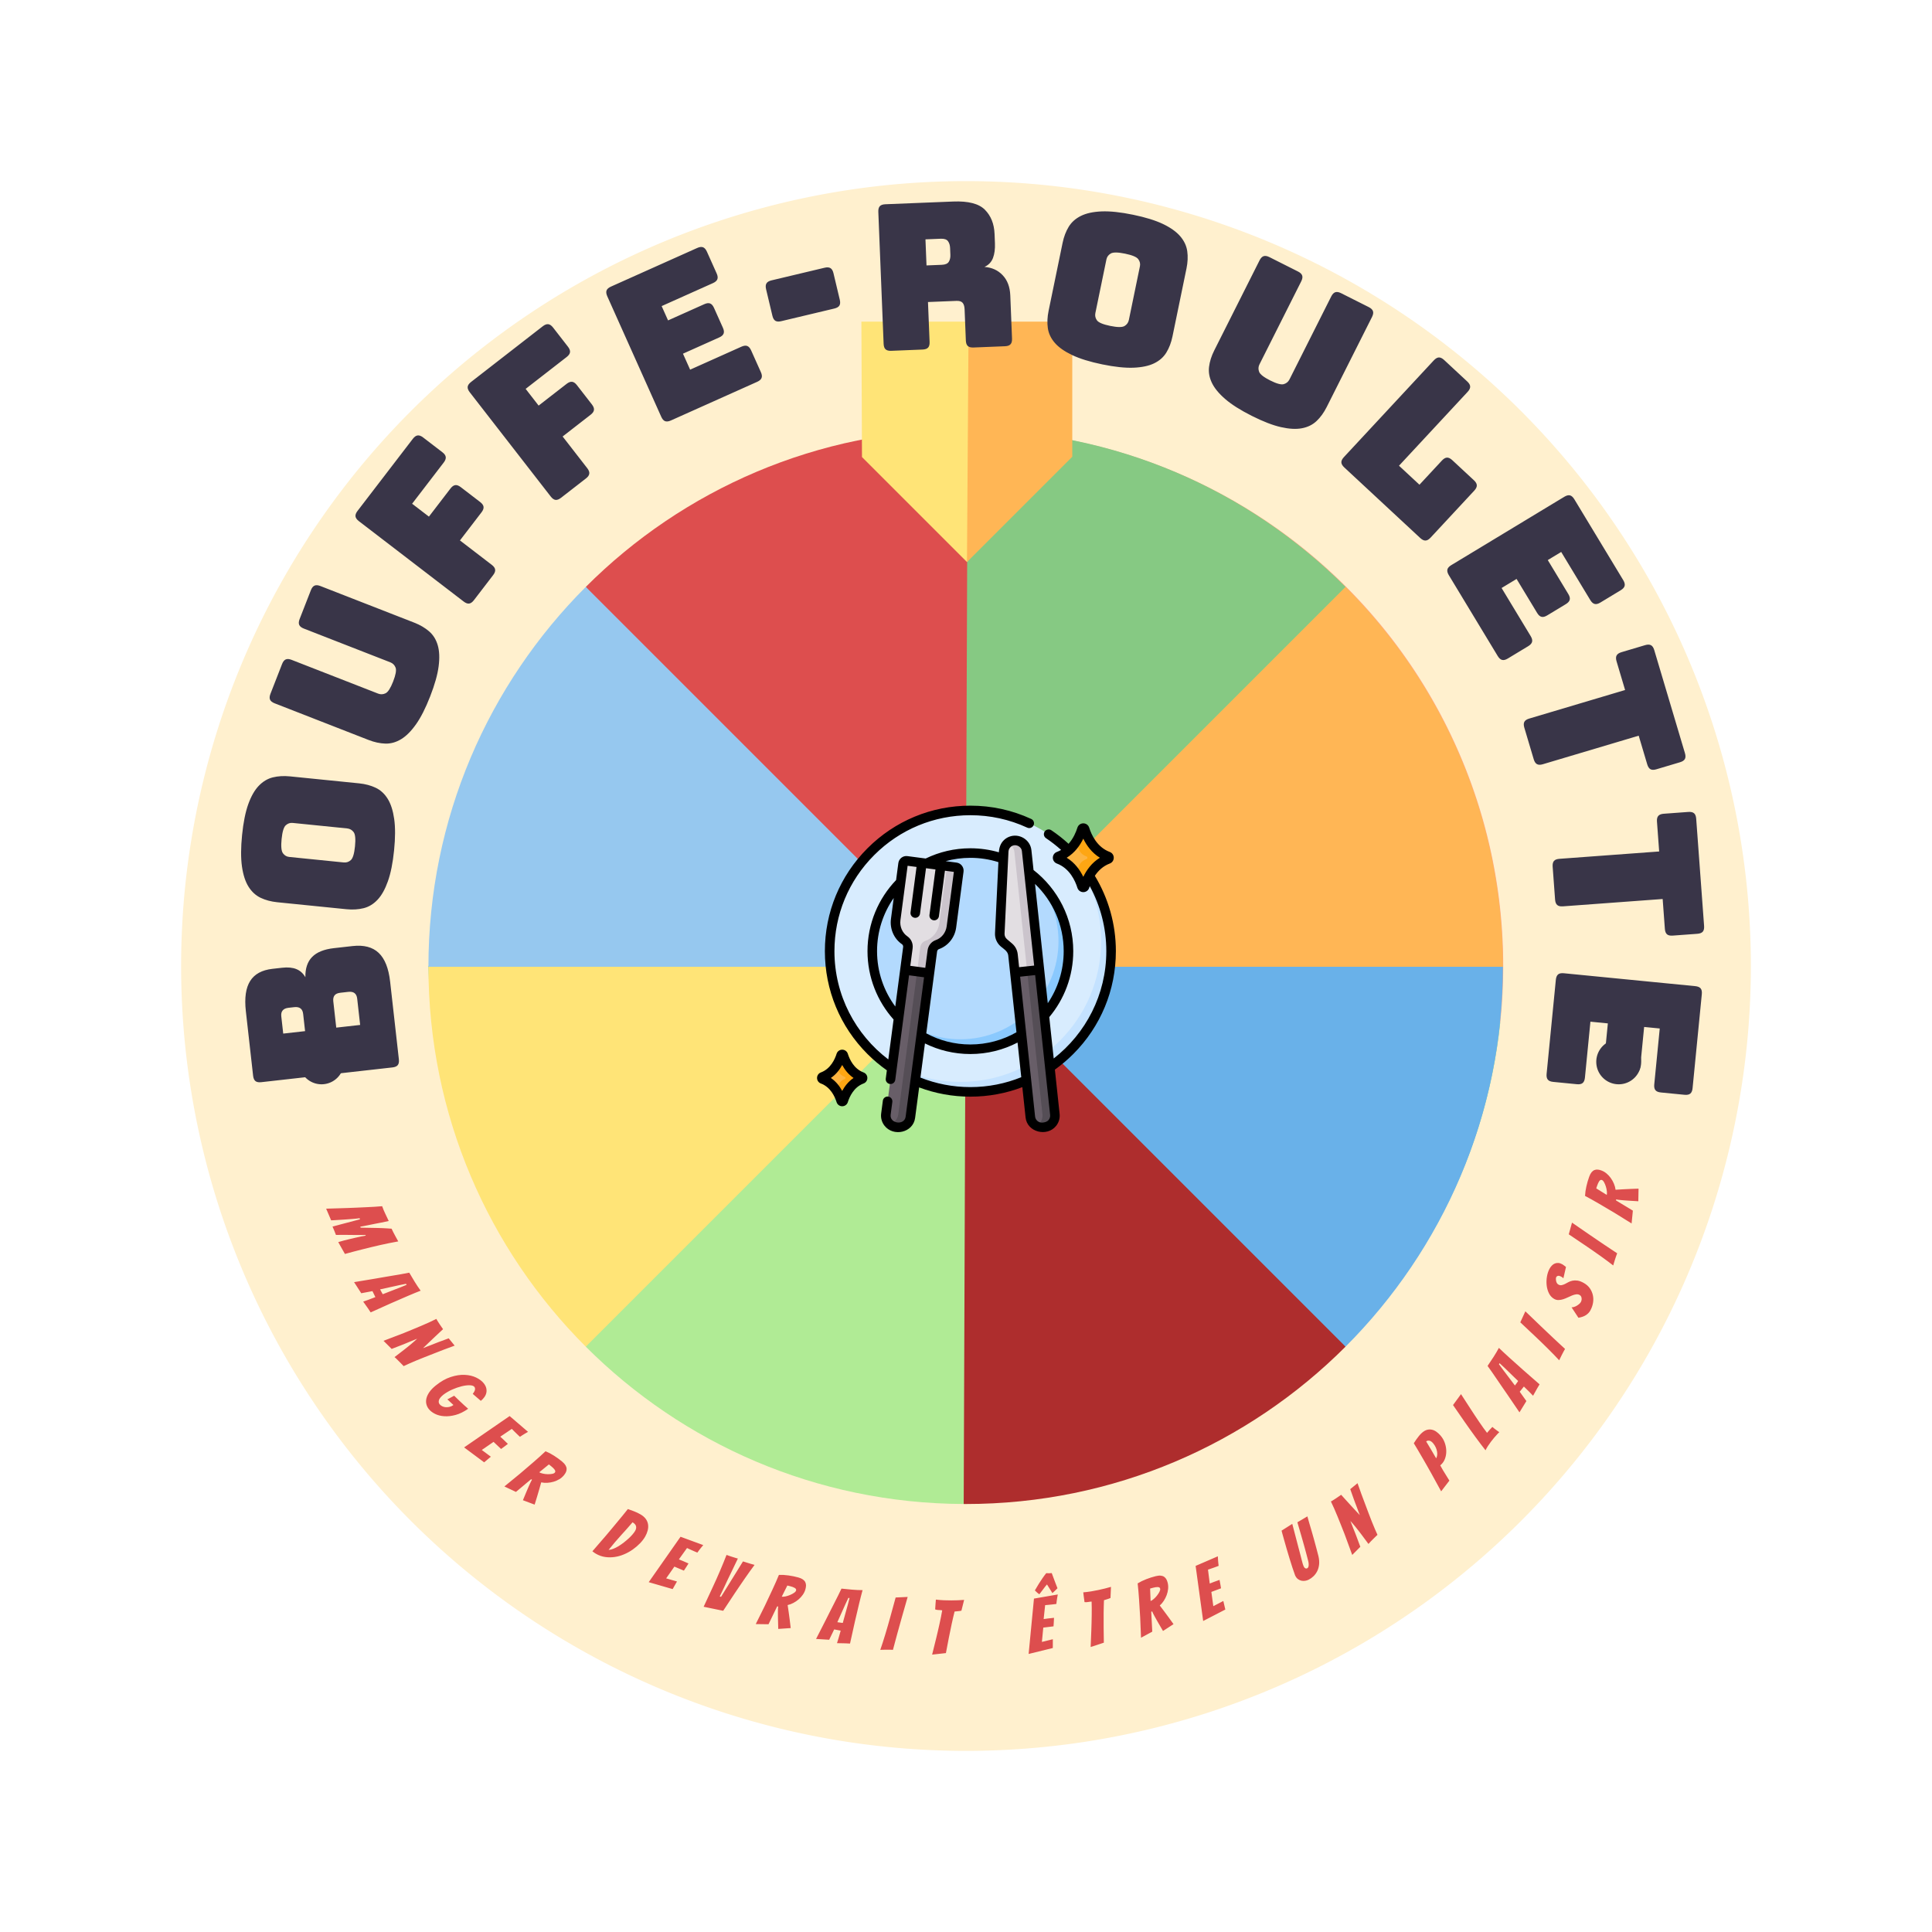 <svg xmlns="http://www.w3.org/2000/svg" width="512" height="512" style="overflow: visible;" viewBox="0 0 512 512" data-bbox="48 47.999999322347776 415.99998474121094 415.99998541886316"><path transform="matrix(4.16, 0, 0, 4.16, 48, 48)" data-type="circle" data-cx="50" data-cy="50" data-r="50" d="M50 50m-50 0a50 50 0 1 0 100 0a50 50 0 1 0 -100 0" fill="#fff0ce" data-uid="o_f34a93476_4"></path><g transform="matrix(0.559, 0, 0, 0.559, 113.276, 112.852)" data-uid="o_f34a93476_5"><path fill="rgba(255,168,134,1)" transform="matrix(1, 0, 0, 1, 0, 0)" data-type="circle" data-cx="256" data-cy="256" data-r="254" d="M256 256m-254 0a254 254 0 1 0 508 0a254 254 0 1 0 -508 0" data-uid="o_f34a93476_6"></path><path fill="rgba(255,240,206,1)" d="M58.9 99.3c-0.9 0-1.9 0-2.8 0.1C45.4 113 36 127.8 28.2 143.6c9.4-4.2 19.8-6.5 30.7-6.5    c41.9 0 75.9 34 75.9 75.9s-34 75.9-75.9 75.9c-22.6 0-42.9-10-56.8-25.7C2.7 280.9 5 298.3 9 315c15.1 7.4 32 11.6 50 11.6    c62.8 0 113.7-50.9 113.7-113.7C172.6 150.1 121.7 99.3 58.9 99.3z" transform="matrix(1, 0, 0, 1, 0, 0)" data-uid="o_f34a93476_7"></path><path fill="rgba(255,168,134,1)" d="M58.9 136.7c-10.8 0-21.1 2.3-30.5 6.4C11.6 177.1 2 215.4 2 256c0 2.6 0.1 5.1 0.2 7.7    c14 15.6 34.2 25.5 56.8 25.5c42.1 0 76.2-34.1 76.2-76.2S101 136.7 58.9 136.7z" transform="matrix(1, 0, 0, 1, 0, 0)" data-uid="o_f34a93476_8"></path><path fill="rgba(255,240,206,1)" transform="matrix(1, 0, 0, 1, 0, 0)" data-type="circle" data-cx="58.9" data-cy="212.9" data-r="43.8" d="M58.9 212.9m-43.8 0a43.8 43.8 0 1 0 87.6 0a43.8 43.8 0 1 0 -87.6 0" data-uid="o_f34a93476_9"></path><path fill="rgba(124,226,186,1)" d="M508.6 282.8c-15.8-3.4-31.7-6.4-47.7-9.3c-53.3-9.8-106.7-19.6-160-29.4c-15.2-2.8-30.4-5.6-44.9-10.7    c-19.2-6.8-36.8-17.6-56.2-23.9c-22-7.2-45.9-8.3-68.5-3.3c-27.5 6.1-52.2 20.9-78.5 31.1c-16 6.2-33.7 10.7-50.7 10.3    C2.1 250.3 2 253.2 2 256c0 140.3 113.7 254 254 254C387.2 510 495.2 410.5 508.6 282.8z" transform="matrix(1, 0, 0, 1, 0, 0)" data-uid="o_f34a93476_10"></path><path fill="rgba(98,205,163,1)" d="M311.2 351.5c-11.8-9-27.6-10.3-42.3-11.7c-85.4-8.3-169.3-32.4-246.1-70.7c-6.7-3.3-13.4-6.8-20.7-8.1    C4.7 399 117.4 510 256 510c29.3 0 57.4-5 83.5-14.1c6.9-37.4 3.9-76.6-8.5-112.6C326.9 371.4 321.3 359.2 311.2 351.5z" transform="matrix(1, 0, 0, 1, -1.615, -5)" data-uid="o_f34a93476_11"></path><path fill="rgba(70,173,132,1)" d="M309.4 444c-14.3-8.2-29.1-15.7-44.3-22.3c-15.3-6.7-31.3-12.6-48-13.4c-21.9-1-43.7 6.8-65.5 5    c-6.4-0.5-12.7-1.9-18.9-3.6c-12-3.4-23.7-8.1-34.6-14.2c-14.9-8.3-29.3-19.5-46.3-21.1c-6.6-0.6-13.1 0.3-19.3 2.1    C75.4 456 159.4 510 256 510c20.6 0 40.6-2.5 59.8-7.1c0.6-14.6 1.2-29.2 1.8-43.8c0.1-3.2 0.2-6.7-1.4-9.5    C314.6 447.1 312 445.5 309.4 444z" transform="matrix(1, 0, 0, 1, 0, 0)" data-uid="o_f34a93476_12"></path><path fill="rgba(243,240,232,1)" d="M332.5 81.3c-1.5 0-3 0.2-4.3 0.6c-1.3-4.9-5.7-8.5-11-8.5c-2.1 0-4.1 0.6-5.8 1.6    c-2.7-4.1-7.3-6.9-12.6-6.9c-7.7 0-14 5.8-14.8 13.2c0 0-0.1 0-0.1 0c-1.8 0-3.5 0.3-5.1 0.9c-1.6-0.6-3.3-0.9-5.1-0.9    c-1.5 0-3 0.2-4.3 0.6c-1.3-4.9-5.7-8.5-11-8.5c-2.1 0-4.1 0.6-5.8 1.6c-2.7-4.1-7.3-6.9-12.6-6.9c-7.7 0-14 5.8-14.8 13.2    c0 0-0.1 0-0.1 0c-4.6 0-8.7 2.2-11.5 5.5h58.9H285H344C341.2 83.4 337.1 81.3 332.5 81.3z" transform="matrix(1, 0, 0, 1, 0, 0)" data-uid="o_f34a93476_13"></path><path fill="rgba(243,240,232,1)" d="M452.7 142.7c-1.3 0-2.5 0.2-3.6 0.5c-1.1-4.1-4.8-7.1-9.2-7.1c-1.8 0-3.4 0.5-4.8 1.3    c-2.2-3.5-6.1-5.8-10.5-5.8c-6.4 0-11.7 4.8-12.4 11c0 0-0.1 0-0.1 0c-1.5 0-3 0.3-4.3 0.8c-1.3-0.5-2.8-0.8-4.3-0.8    c-1.3 0-2.5 0.2-3.6 0.5c-1.1-4.1-4.8-7.1-9.2-7.1c-1.8 0-3.4 0.5-4.8 1.3c-2.2-3.5-6.1-5.8-10.5-5.8c-6.4 0-11.7 4.8-12.4 11    c0 0-0.1 0-0.1 0c-3.9 0-7.3 1.8-9.6 4.6h49.3H413h49.3C460 144.5 456.6 142.7 452.7 142.7z" transform="matrix(1, 0, 0, 1, 0, 0)" data-uid="o_f34a93476_14"></path><path fill="rgba(243,240,232,1)" d="M248.6 116.4c-1.2 0-2.4 0.2-3.5 0.5c-1-3.9-4.6-6.9-8.9-6.9c-1.7 0-3.3 0.5-4.6 1.3    c-2.1-3.3-5.9-5.5-10.1-5.5c-6.2 0-11.2 4.6-11.9 10.6c0 0-0.1 0-0.1 0c-1.5 0-2.8 0.3-4.1 0.7c-1.3-0.5-2.7-0.7-4.1-0.7    c-1.2 0-2.4 0.2-3.5 0.5c-1-3.9-4.6-6.9-8.9-6.9c-1.7 0-3.3 0.5-4.6 1.3c-2.1-3.3-5.9-5.5-10.1-5.5c-6.2 0-11.2 4.6-11.9 10.6    c0 0-0.1 0-0.1 0c-3.7 0-7 1.7-9.2 4.4h47.3h10.2h47.3C255.6 118.1 252.3 116.4 248.6 116.4z" transform="matrix(1, 0, 0, 1, 0, 0)" data-uid="o_f34a93476_15"></path><path fill="rgba(57,53,72,1)" d="M406.6 300.4l2.1-20.3l2.3-2.5l-1.8-2c1.5-3.7 1.3-16.5 1.3-16.5c-6.4-2-11.6-10.3-11.6-10.3    c-10.1-8.1-0.3-19.2-0.3-19.2l7.2-6.7c13.2-16.9-20.5-30.6-20.5-30.6c-3.5-6.8-13.8-4.4-13.8-4.4c-8.5-3.5-41.4-9.5-41.4-9.5    c-18.4-11.5-29.2-6.7-29.2-6.7c-0.5-2.7-5.1-2.1-5.1-2.1l-3.8-5.3c1-7.4-4.5-12.3-4.5-12.3c2.6-0.2 5.6-4.3 5.6-4.3    c10.2-2.9 10.5-9.4 10.4-10.8c4.1-0.4 8.7-0.8 13.6-1.1c14.8-0.8 13.5-14.8 13.5-14.8c7.8-5.9 7.3-12.5 7.3-12.5    c-0.9-0.9 0.2-6.8 0.2-6.8c-2 0.1-2.9-10.4-2.9-10.4c-2.4 1.1-2.2 9.9-2.2 9.9c0.6 2.1-2.2 11-2.2 11c0.1-0.4-9.9-23.4-9.9-23.4    c-2.5-2-1 2.2-1 2.2s5.2 13.7 7 20.6c1.8 6.9-2.2 5.1-2.2 5.1c-2.9-0.1-5.9-7.6-5.9-7.6c-0.6-5-5.4-9.1-5.4-9.1    c-2.3 5.2 7.8 20.1 7.8 20.1c-1.9 7.2-7.8 8.6-7.8 8.6c2.9-3 2.6-7.6 2.6-7.6c-5 9.3-9.1 9.9-9.1 9.9c-5.3 2.5-14 1.8-14 1.8    c2.9-1.3 8.4-14.2 8.4-14.2c-1 0-1.8 0.9-1.8 0.9c-2.4 6.8-8.6 11.5-8.6 11.5c-3.3 0.5-5.8 2.9-6.9 4.2c-0.5 0-2.9 1.3-2.9 1.3    c-0.9-1.8-3.1-0.7-3.1-0.7s-2.7-2-3.6-1.8c-0.3-1.2-1.5-5.3-4.9-7.4c0 0-3.9-6.8-3.4-14c0 0-0.3-1.1-1.3-1.5c0 0 0.3 3.5-0.2 5.1    c0 0 0.2 9 2.4 11.3c0 0-8.3-2.8-12.2-7.2c0 0-3.6-2.2-4.5-12.7c0 0-2 4.1-0.6 8c0 0-4.9-3.6-3.8-11c0 0 15.1-9.7 15.1-15.4    c0 0-6 1.8-8.6 6.2c0 0-5.7 5.7-8.4 4.7c0 0-4.3 0 0-5.6c4.4-5.6 14.5-16.2 14.5-16.2s3-3.3-0.1-2.4c0 0-10.2 8.8-10.9 10    c0 0-7.4 7.3-7.5 7.6c0 0 0.9-9.3 2.3-11c0 0 3.7-8.1 1.9-10c0 0-3.4 3-4 6.5c0 0-0.9 2.8-2.7 1.9c0 0-1.3 5.8-2.5 6.3    c0 0-3 5.9 1.8 14.4c0 0-6.7 12.4 6.6 18.9c5.4 2.7 10.4 5.3 14.5 7.7c-0.7-0.1-1.1 0.1-1.1 0.1c-1.9 10.3 8.6 15.5 8.6 15.5    c-0.6 1.7 1.4 4.5 1.4 4.5c-3 2.9-4.9 17-4.9 17l0 0.3c-4.8 18.5 3.3 29 3.3 29c2.9 3.8 7.8 8.3 7.8 8.3c0 2.6 7.4 11.7 7.4 11.7    c-0.1 4.4 3.9 8.6 3.9 8.6c1.1 1.2 2.6 2.2 4.2 3.1c0.2 4 0.6 11.8 1.9 13.6c0 0-4.2 14.4-0.6 19.9c0 0-1.3 8.5-1.8 12.7    c-9.1-4.5-17.8-9.7-27.4-13c-14.7-5.2-33.4-4.7-43 7.5c-8.5 10.9-6.6 26.3-4.2 40c5.3 30.8 11 62.4 26.9 89.3    c6.4 10.7 14.3 20.7 18.3 32.5c4.1 12.2 3.6 25.5 3.1 38.4c-0.6 14.2-1.4 28.3-2.1 42.5c111.9-1.6 206.4-75.7 238.5-177.4    C465.5 330.6 433.5 319.3 406.6 300.4z M293.4 138.3c-2.6 1.5-4.3 3.3-4.3 3.3c-0.2 0-0.4-1.6-0.4-1.6c0-0.1-0.1-0.3-0.2-0.5    C289.6 139.1 291.3 138.7 293.4 138.3z M269.5 137.7c-1.2-1.6-2.3-2.9-3.3-4c1.6 1.2 2.6 2.1 2.9 2.8l0.6 0.5L269.5 137.7z     M382.1 275.7c11.3-8.1 4.2-12.9 4.2-12.9c-0.5-1-2.1-5.3-3.4-8.9c6.8 6.2 13 11.6 13 11.6c7.1 6.2 6.8 20.4 5.3 31    c-0.5-0.4-1-0.8-1.6-1.2c-6.4-5-12.8-10.6-20.3-13.5C381.8 279.6 382.1 275.7 382.1 275.7z M298.1 250.6    c0.2 5.9 2.2 11.3 2.2 11.3c1.2 1.4-0.2 9.5-1.4 15.4c-1.5-0.6-3.1-1.2-4.6-1.9C294.4 268.7 295 257.3 298.1 250.6z M304.5 279.2    c0-7.2 0.7-17.8 0.7-17.8s4.7-12.4 4.5-16.8c-0.2-4.4 3.2-14.7 3.2-14.7c5.5 4.9 19.3 4.8 19.3 4.8c10 8.2 29.3-0.1 31.2-1    c1 4 5.8 14.6 5.8 14.6c5.3 9.3 5.5 21.1 5.5 24.9c0 1.1-1.2 3.7-2.8 6.6c-5.2-0.6-10.6 0-15.8 0.6    C338.8 282.6 321.1 284.1 304.5 279.2z" transform="matrix(1, 0, 0, 1, 0, 0)" data-uid="o_f34a93476_16"></path></g><path text="Manger devrait être un plaisir" fill="#dd4e4e" space="preserve" text-anchor="middle" offset="0.5" font-scale="contain" font-size="48" font-family="Bangers" transform="matrix(0.652, 0, 0, 0.658, 194.078, 306.265)" data-fl-textpath="" path="M-164.795 22.226C-90.94 257.737 283.543 267.039 370.124 14.467" letter-spacing="19" font-weight="400" font-style="normal" data-uid="o_f34a93476_17" d="M-163.067 26.045L-165.099 21.345Q-160.761 21.246 -156.615 21.088L-156.615 21.088Q-154.864 21.028 -152.952 20.943Q-151.043 20.848 -149.16 20.773Q-147.286 20.701 -145.542 20.59Q-143.808 20.483 -142.336 20.353L-142.336 20.353Q-141.764 21.964 -141.088 23.327Q-140.4 24.695 -139.666 26.313L-139.666 26.313Q-140.337 26.456 -141.174 26.637Q-142.012 26.818 -142.935 26.997Q-143.859 27.177 -144.845 27.358Q-145.837 27.551 -147.362 27.86Q-148.893 28.181 -151.216 28.604L-151.216 28.604L-151.078 28.99Q-148.553 29.048 -146.889 29.071Q-145.212 29.102 -144.155 29.119Q-143.095 29.145 -142.082 29.188Q-141.057 29.238 -140.135 29.292Q-139.217 29.337 -138.501 29.411L-138.501 29.411Q-138.173 30.123 -137.861 30.734Q-137.548 31.344 -137.217 31.948Q-136.885 32.552 -136.547 33.175Q-136.209 33.797 -135.79 34.529L-135.79 34.529Q-137.59 34.84 -139.461 35.219Q-141.336 35.588 -143.171 36.007Q-145.007 36.426 -146.798 36.85Q-148.59 37.275 -150.185 37.683L-150.185 37.683Q-153.931 38.611 -157.47 39.583L-157.47 39.583L-160.183 34.816Q-160.041 34.766 -159.375 34.582Q-158.717 34.401 -157.761 34.135Q-156.801 33.879 -155.614 33.606Q-154.427 33.333 -153.24 33.059Q-152.063 32.789 -150.948 32.552Q-149.82 32.321 -149.016 32.194L-149.016 32.194L-149.106 31.94Q-150.479 31.961 -152.01 31.953Q-153.544 31.936 -155.129 31.926Q-156.717 31.907 -158.229 31.893Q-159.754 31.872 -161.113 31.931L-161.113 31.931Q-161.506 30.914 -161.802 30.202Q-162.107 29.493 -162.508 28.543L-162.508 28.543L-151.35 25.627L-151.505 25.193Q-151.902 25.271 -152.88 25.354Q-153.85 25.433 -155.116 25.543Q-156.376 25.641 -157.744 25.734Q-159.102 25.825 -160.277 25.892Q-161.449 25.969 -162.211 26.006Q-162.972 26.044 -163.067 26.045L-163.067 26.045ZM-148.048 61.561Q-148.495 60.923 -149.049 60.159Q-149.593 59.39 -150.041 58.775L-150.041 58.775Q-149.068 58.441 -148.118 58.108L-148.118 58.108Q-147.306 57.81 -146.49 57.498Q-145.674 57.186 -145.091 56.966L-145.091 56.966L-146.278 54.552L-150.827 55.406Q-151.217 54.84 -151.717 54.049Q-152.226 53.263 -152.673 52.58L-152.673 52.58Q-153.217 51.745-153.748 50.936L-153.748 50.936Q-149.504 50.232 -145.389 49.558L-145.389 49.558Q-143.665 49.257 -141.794 48.939Q-139.909 48.625 -138.046 48.311Q-136.175 47.993 -134.455 47.705Q-132.74 47.409 -131.321 47.123L-131.321 47.123Q-130.255 48.951 -129.092 50.819Q-127.942 52.683 -126.688 54.373L-126.688 54.373Q-127.616 54.729 -128.993 55.283Q-130.356 55.842 -131.953 56.515Q-133.554 57.202 -135.29 57.955Q-137.031 58.698 -138.713 59.425L-138.713 59.425Q-142.611 61.174 -147.003 63.12L-147.003 63.12Q-147.557 62.356 -148.048 61.561L-148.048 61.561ZM-135.349 52.145L-143.169 53.849Q-143.116 53.956 -142.962 54.248Q-142.802 54.526 -142.635 54.845Q-142.458 55.159 -142.312 55.433Q-142.158 55.703 -142.078 55.797L-142.078 55.797Q-141.907 55.713 -141.49 55.564Q-141.069 55.402 -140.526 55.191Q-139.993 54.984 -139.356 54.738Q-138.719 54.492 -138.109 54.259L-138.109 54.259Q-136.634 53.679 -134.912 53.033L-134.912 53.033L-132.405 52.013L-132.639 51.604L-135.349 52.145ZM-138.471 77.829L-141.782 74.564Q-137.517 72.964 -133.536 71.437L-133.536 71.437Q-131.849 70.736 -130.034 70.013Q-128.225 69.281 -126.479 68.542Q-124.725 67.798 -123.138 67.089Q-121.56 66.386 -120.313 65.738L-120.313 65.738Q-120.119 66.1 -119.975 66.329Q-119.825 66.565 -119.627 66.878L-119.627 66.878Q-119.391 67.249 -119.051 67.768Q-118.703 68.281 -118.345 68.789Q-117.988 69.296 -117.583 69.88L-117.583 69.88Q-119.186 71.404 -120.703 72.767L-120.703 72.767Q-122.016 74.001 -123.395 75.301Q-124.765 76.595 -125.722 77.532L-125.722 77.532Q-125.134 77.302 -124.353 76.984Q-123.574 76.681 -122.721 76.365Q-121.864 76.036 -120.996 75.687Q-120.136 75.344 -119.274 75.023L-119.274 75.023Q-117.346 74.311 -115.287 73.563L-115.287 73.563L-112.867 76.505Q-117.439 78.145 -121.457 79.743L-121.457 79.743Q-123.201 80.41 -124.974 81.106Q-126.755 81.808 -128.365 82.461Q-129.984 83.119 -131.347 83.734Q-132.706 84.334 -133.607 84.763L-133.607 84.763Q-133.661 84.678 -134.116 84.221Q-134.577 83.755 -135.167 83.159Q-135.767 82.567 -136.366 81.976Q-136.957 81.38 -137.306 81.128L-137.306 81.128Q-135.312 79.64 -133.546 78.261L-133.546 78.261Q-132.783 77.672 -131.989 77.038Q-131.194 76.405 -130.473 75.806Q-129.751 75.207 -129.145 74.669Q-128.525 74.134 -128.096 73.709L-128.096 73.709Q-128.643 73.949 -129.382 74.239Q-130.118 74.516 -130.933 74.855Q-131.754 75.185 -132.628 75.561Q-133.516 75.934 -134.339 76.242L-134.339 76.242Q-136.316 77.009 -138.471 77.829L-138.471 77.829ZM-107.382 101.93Q-109.977 103.747 -112.446 104.41Q-114.901 105.075 -117.034 104.943Q-119.168 104.811 -120.816 104.006Q-122.45 103.202 -123.384 102.041L-123.384 102.041Q-124.104 101.145 -124.374 100.027Q-124.63 98.911 -124.327 97.693Q-124.016 96.467 -123.107 95.172Q-122.192 93.884 -120.602 92.606L-120.602 92.606Q-117.485 90.1 -114.449 89.135Q-111.413 88.156 -108.773 88.279Q-106.133 88.402 -104.132 89.36Q-102.131 90.317 -101.04 91.673L-101.04 91.673Q-100.263 92.639 -100.028 93.618Q-99.793 94.596 -99.992 95.514Q-100.191 96.431 -100.792 97.248Q-101.379 98.066 -102.229 98.749L-102.229 98.749L-105.515 95.938Q-104.724 94.943 -104.607 94.258Q-104.489 93.56 -104.852 93.108L-104.852 93.108Q-105.341 92.5 -106.781 92.465Q-108.221 92.429 -110.07 92.89Q-111.934 93.349 -113.898 94.209Q-115.864 95.084 -117.474 96.289L-117.474 96.289Q-118.97 97.492 -119.254 98.464Q-119.536 99.422 -118.972 100.124L-118.972 100.124Q-118.583 100.607 -117.928 100.927Q-117.267 101.255 -116.483 101.304Q-115.712 101.352 -114.895 101.157Q-114.077 100.961 -113.357 100.421L-113.357 100.421L-115.827 98.146L-113.064 96.683Q-112.009 97.708 -110.99 98.672L-110.99 98.672Q-110.134 99.498 -109.135 100.388Q-108.143 101.271 -107.382 101.93L-107.382 101.93ZM-100.878 123.506L-109.021 117.499L-90.522 104.866L-83.038 111.231Q-83.676 111.554 -84.292 111.94L-84.292 111.94Q-84.817 112.249 -85.37 112.601Q-85.916 112.945 -86.334 113.233L-86.334 113.233Q-86.574 113.034 -86.989 112.629Q-87.405 112.239 -87.87 111.785Q-88.342 111.337 -88.814 110.862Q-89.279 110.393 -89.631 110.038L-89.631 110.038L-94.324 113.173Q-93.605 113.812 -92.993 114.388L-92.993 114.388Q-92.492 114.849 -91.992 115.353Q-91.492 115.857 -91.231 116.078L-91.231 116.078Q-91.934 116.605 -92.6 117.112Q-93.274 117.625 -93.997 118.131L-93.997 118.131Q-94.237 117.932 -94.737 117.443Q-95.244 116.96 -95.766 116.477L-95.766 116.477Q-96.357 115.923 -97.055 115.263L-97.055 115.263L-101.841 118.532L-98.153 121.24L-100.878 123.506ZM-87.956 135.425L-92.653 133.227Q-89.379 130.587 -86.281 128.05L-86.281 128.05Q-84.995 126.934 -83.579 125.756Q-82.156 124.584 -80.798 123.398Q-79.44 122.211 -78.174 121.104Q-76.915 119.991 -75.925 119.045L-75.925 119.045Q-74.212 119.735 -72.467 120.841Q-70.723 121.933 -69.174 123.215L-69.174 123.215Q-68.241 123.986 -67.811 124.705Q-67.381 125.424 -67.359 126.104Q-67.338 126.784 -67.625 127.429Q-67.926 128.075 -68.455 128.715L-68.455 128.715Q-69.245 129.67 -70.335 130.313Q-71.431 130.964 -72.676 131.323Q-73.92 131.682 -75.213 131.755Q-76.498 131.834 -77.687 131.577L-77.687 131.577Q-78.054 132.883 -78.498 134.424Q-78.949 135.958 -79.365 137.34L-79.365 137.34Q-79.876 138.929 -80.363 140.538L-80.363 140.538L-85.126 138.765Q-84.342 136.844 -83.624 135.193L-83.624 135.193Q-83.327 134.504 -83.018 133.786Q-82.704 133.06 -82.402 132.413Q-82.115 131.768 -81.864 131.276Q-81.62 130.777 -81.426 130.496L-81.426 130.496L-81.811 130.333Q-82.588 130.975 -83.643 131.842Q-84.691 132.701 -85.651 133.516L-85.651 133.516Q-86.791 134.455 -87.956 135.425L-87.956 135.425ZM-74.564 124.349L-78.477 127.511Q-77.977 127.833 -77.048 128.043Q-76.112 128.26 -75.13 128.281Q-74.146 128.316 -73.308 128.165Q-72.462 128.022 -72.144 127.636L-72.144 127.636Q-71.927 127.374 -71.969 127.08Q-72.003 126.792 -72.234 126.459Q-72.464 126.125 -72.799 125.809Q-73.142 125.486 -73.52 125.174L-73.52 125.174Q-73.782 124.957 -74.066 124.735Q-74.356 124.521 -74.564 124.349L-74.564 124.349ZM-35.423 153.399Q-36.225 154.795 -37.534 156.13Q-38.835 157.471 -40.455 158.604Q-42.061 159.734 -43.935 160.526Q-45.805 161.332 -47.756 161.618Q-49.713 161.912 -51.677 161.637Q-53.65 161.357 -55.445 160.326L-55.445 160.326Q-55.818 160.112 -56.179 159.858Q-56.527 159.6 -56.879 159.329L-56.879 159.329Q-54.018 156.036 -51.299 152.928L-51.299 152.928Q-50.178 151.6 -48.966 150.174Q-47.755 148.748 -46.59 147.341Q-45.424 145.935 -44.356 144.657Q-43.279 143.385 -42.46 142.321L-42.46 142.321Q-41.182 142.767 -39.885 143.259Q-38.596 143.745 -37.365 144.453L-37.365 144.453Q-35.908 145.29 -35.166 146.327Q-34.424 147.365 -34.255 148.535Q-34.085 149.705 -34.408 150.949Q-34.726 152.185 -35.423 153.399L-35.423 153.399ZM-40.556 147.659Q-41.762 149.077 -42.915 150.34Q-44.082 151.608 -45.249 152.897Q-46.417 154.187 -47.664 155.616Q-48.912 157.044 -50.302 158.782L-50.302 158.782Q-49.417 158.726 -48.381 158.329Q-47.36 157.936 -46.269 157.282Q-45.174 156.62 -44.114 155.799Q-43.054 154.978 -42.141 154.152Q-41.233 153.314 -40.551 152.529Q-39.865 151.735 -39.496 151.094L-39.496 151.094Q-38.923 150.097 -39.146 149.219Q-39.377 148.337 -40.556 147.659L-40.556 147.659ZM-24.264 174.564L-33.991 171.774L-21.06 153.482L-11.826 156.838Q-12.311 157.362 -12.754 157.94L-12.754 157.94Q-13.138 158.412 -13.533 158.934Q-13.925 159.447 -14.216 159.864L-14.216 159.864Q-14.51 159.761 -15.041 159.526Q-15.567 159.305 -16.161 159.042Q-16.759 158.787 -17.367 158.506Q-17.966 158.229 -18.42 158.019L-18.42 158.019L-21.726 162.594Q-20.829 162.943 -20.054 163.268L-20.054 163.268Q-19.424 163.526 -18.78 163.824Q-18.135 164.122 -17.814 164.237L-17.814 164.237Q-18.288 164.977 -18.736 165.684Q-19.189 166.4 -19.69 167.127L-19.69 167.127Q-19.984 167.024 -20.624 166.739Q-21.267 166.464 -21.924 166.193L-21.924 166.193Q-22.672 165.88 -23.556 165.505L-23.556 165.505L-26.901 170.238L-22.501 171.49L-24.264 174.564ZM-3.721 183.299L-11.667 181.674Q-9.797 177.737 -8.039 173.929L-8.039 173.929Q-7.29 172.351 -6.498 170.596Q-5.705 168.842 -4.968 167.121Q-4.217 165.393 -3.559 163.771Q-2.89 162.152 -2.363 160.801L-2.363 160.801Q-1.668 161.056 -0.86 161.32Q-0.052 161.585  0.619 161.788Q 1.287 162.001  1.761 162.132Q 2.247 162.257  2.247 162.257L 2.247 162.257Q 0.692 165.511 -0.338 167.593Q-1.367 169.676 -1.995 170.98Q-2.622 172.284 -3.173 173.498Q-3.738 174.718 -4.253 175.744Q-4.761 176.782 -5.121 177.502L-5.121 177.502L-4.605 177.692L 4.326 163.413Q 5.125 163.674  5.963 163.918L 5.963 163.918Q 6.706 164.126  7.515 164.391Q 8.333 164.659  9.034 164.809L 9.034 164.809Q 8.158 165.947  7.171 167.332Q 6.184 168.717  5.124 170.214Q 4.068 171.701  3.015 173.264Q 1.963 174.827  0.965 176.272L 0.965 176.272Q-1.342 179.687 -3.721 183.299L-3.721 183.299ZM 14.702 188.723L 9.517 188.651Q 11.415 184.899  13.195 181.312L 13.195 181.312Q 13.908 179.766  14.714 178.109Q 15.53 176.456  16.279 174.816Q 17.029 173.175  17.727 171.646Q 18.416 170.113  18.93 168.844L 18.93 168.844Q 20.775 168.768  22.821 169.059Q 24.86 169.337  26.799 169.867L 26.799 169.867Q 27.966 170.187  28.654 170.665Q 29.342 171.144  29.641 171.755Q 29.941 172.365  29.944 173.071Q 29.936 173.784  29.717 174.585L 29.717 174.585Q 29.389 175.781  28.661 176.815Q 27.929 177.859  26.942 178.698Q 25.956 179.538  24.807 180.136Q 23.668 180.736  22.479 180.991L 22.479 180.991Q 22.682 182.333  22.911 183.919Q 23.131 185.504  23.32 186.934L 23.32 186.934Q 23.509 188.593  23.726 190.26L 23.726 190.26L 18.656 190.603Q 18.58 188.53  18.555 186.729L 18.555 186.729Q 18.542 185.979  18.528 185.198Q 18.517 184.407  18.525 183.694Q 18.521 182.988  18.548 182.435Q 18.565 181.88  18.626 181.544L 18.626 181.544L 18.209 181.554Q 17.764 182.459  17.16 183.683Q 16.558 184.897  16.018 186.035L 16.018 186.035Q 15.365 187.36  14.702 188.723L 14.702 188.723ZM 22.353 173.119L 20.087 177.61Q 20.674 177.698  21.607 177.508Q 22.55 177.32  23.454 176.935Q 24.365 176.562  25.067 176.08Q 25.779 175.601  25.911 175.119L 25.911 175.119Q 26 174.791  25.841 174.54Q 25.691 174.292  25.344 174.083Q 24.997 173.874  24.561 173.723Q 24.116 173.57  23.643 173.441L 23.643 173.441Q 23.315 173.351  22.965 173.266Q 22.613 173.19  22.353 173.119L 22.353 173.119ZM 45.961 196.406Q 45.182 196.384  44.238 196.372Q 43.296 196.351  42.535 196.343L 42.535 196.343Q 42.848 195.363  43.148 194.402L 43.148 194.402Q 43.393 193.572  43.629 192.731Q 43.866 191.89  44.038 191.292L 44.038 191.292L 41.392 190.803L 39.363 194.964Q 38.676 194.939  37.743 194.868Q 36.809 194.807  35.994 194.758L 35.994 194.758Q 34.999 194.697 34.033 194.64L 34.033 194.64Q 36.001 190.814  37.915 187.11L 37.915 187.11Q 38.702 185.547  39.564 183.855Q 40.437 182.156  41.297 180.474Q 42.158 178.782  42.953 177.231Q 43.738 175.678  44.356 174.368L 44.356 174.368Q 46.458 174.604  48.652 174.785Q 50.834 174.975  52.938 174.977L 52.938 174.977Q 52.67 175.934  52.293 177.369Q 51.928 178.797  51.515 180.48Q 51.111 182.175  50.679 184.017Q 50.238 185.857  49.817 187.64L 49.817 187.64Q 48.894 191.812  47.835 196.498L 47.835 196.498Q 46.892 196.486  45.961 196.406L 45.961 196.406ZM 45.982 180.597L 42.683 187.889Q 42.801 187.911  43.127 187.961Q 43.446 187.999  43.801 188.055Q 44.159 188.101  44.466 188.147Q 44.774 188.184  44.898 188.176L 44.898 188.176Q 44.932 187.989  45.061 187.566Q 45.182 187.13  45.337 186.569Q 45.489 186.018  45.672 185.36Q 45.854 184.702  46.032 184.074L 46.032 184.074Q 46.446 182.544  46.956 180.777L 46.956 180.777L 47.633 178.156L 47.165 178.1L 45.982 180.597ZM 65.286 199.025Q 65.008 198.994  64.184 198.982Q 63.36 198.97  62.484 198.972Q 61.608 198.985  60.901 199.006Q 60.205 199.018  60.132 199.04L 60.132 199.04Q 60.589 197.753  61.099 196.17Q 61.608 194.587  62.145 192.856Q 62.682 191.125  63.194 189.341Q 63.705 187.567  64.174 185.899L 64.174 185.899Q 65.262 182.037  66.376 177.945L 66.376 177.945L 71.261 177.719Q 70.093 181.764  68.97 185.663L 68.97 185.663Q 68.502 187.321  68 189.106Q 67.508 190.893  67.01 192.638Q 66.521 194.394  66.084 196.046Q 65.646 197.697  65.286 199.025L 65.286 199.025ZM 86.808 200.337L 81.204 200.953Q 82.068 197.579  82.868 194.302L 82.868 194.302Q 83.211 192.916  83.559 191.42Q 83.908 189.914  84.234 188.458Q 84.561 186.991  84.833 185.632Q 85.096 184.262  85.298 183.12L 85.298 183.12Q 84.592 182.998  83.862 182.995Q 83.131 182.992  82.432 182.74L 82.432 182.74Q 82.484 182.252  82.514 181.602Q 82.543 180.953  82.603 180.305L 82.603 180.305Q 82.665 179.587  82.732 178.789L 82.732 178.789Q 83.538 178.886  84.346 178.953Q 85.144 179.019  85.953 179.056L 85.953 179.056Q 87.531 179.128  89.003 179.114Q 90.475 179.111  91.729 179.058Q 92.992 179.005  94.208 178.911L 94.208 178.911L 93.793 180.563Q 93.6 181.265  93.427 181.998Q 93.253 182.741  93.11 183.255L 93.11 183.255Q 92.422 183.414  91.719 183.462Q 91.016 183.51  90.331 183.599L 90.331 183.599Q 90.074 184.639  89.765 185.916Q 89.458 187.183  89.165 188.552Q 88.863 189.919  88.588 191.338Q 88.304 192.747  88.025 194.035L 88.025 194.035Q 87.396 197.08  86.808 200.337L 86.808 200.337ZM 130.259 198.29L 120.428 200.685L 122.597 178.39L 132.281 176.729Q 132.119 177.425  132.02 178.146L 132.02 178.146Q 131.921 178.747  131.836 179.397Q 131.75 180.036  131.703 180.542L 131.703 180.542Q 131.397 180.598  130.82 180.658Q 130.254 180.726  129.607 180.792Q 128.961 180.867  128.293 180.924Q 127.636 180.98  127.138 181.023L 127.138 181.023L 126.533 186.634Q 127.485 186.493  128.319 186.392L 128.319 186.392Q 128.994 186.304  129.701 186.243Q 130.409 186.183  130.745 186.124L 130.745 186.124Q 130.7 187.001  130.661 187.837Q 130.623 188.684  130.547 189.563L 130.547 189.563Q 130.241 189.62  129.544 189.689Q 128.849 189.769  128.144 189.859L 128.144 189.859Q 127.339 189.958  126.385 190.07L 126.385 190.07L 125.824 195.838L 130.268 194.746L 130.259 198.29ZM 127.891 172.688Q 127.578 173.026  127.152 173.554Q 126.736 174.092  126.313 174.66Q 125.899 175.217  125.473 175.755Q 125.056 176.283  124.777 176.648L 124.777 176.648Q 124.349 176.343  124.015 176.081Q 123.682 175.818  123.471 175.585L 123.471 175.585Q 123.168 175.33  122.968 175.096L 122.968 175.096Q 123.717 173.758  124.54 172.473L 124.54 172.473Q 125.23 171.39  126.043 170.207Q 126.864 169.012  127.592 168.137L 127.592 168.137Q 128.814 168.223  129.29 168.153Q 129.765 168.082  129.83 168.137L 129.83 168.137Q 130.151 168.952  130.532 170.004Q 130.923 171.064  131.284 171.997L 131.284 171.997Q 131.72 173.104  132.157 174.221L 132.157 174.221Q 131.814 174.561  131.472 174.901L 131.472 174.901Q 131.187 175.207  130.803 175.531Q 130.43 175.864  130.085 176.164L 130.085 176.164L 127.891 172.688ZM 150.999 196.145L 145.637 197.886Q 145.798 194.406  145.917 191.035L 145.917 191.035Q 145.971 189.609  146.009 188.073Q 146.045 186.528  146.069 185.035Q 146.092 183.533  146.082 182.147Q 146.061 180.753  146.027 179.593L 146.027 179.593Q 145.312 179.617  144.596 179.762Q 143.88 179.907  143.144 179.802L 143.144 179.802Q 143.096 179.314  142.993 178.672Q 142.891 178.03  142.817 177.384L 142.817 177.384Q 142.733 176.668  142.636 175.873L 142.636 175.873Q 143.445 175.804  144.25 175.706Q 145.044 175.609  145.844 175.481L 145.844 175.481Q 147.404 175.231  148.843 174.919Q 150.284 174.617  151.5 174.311Q 152.727 174.003  153.898 173.663L 153.898 173.663L 153.827 175.366Q 153.781 176.092  153.76 176.845Q 153.74 177.608  153.704 178.14L 153.704 178.14Q 153.063 178.436  152.384 178.625Q 151.706 178.815  151.053 179.041L 151.053 179.041Q 151.012 180.111  150.969 181.425Q 150.925 182.728  150.916 184.127Q 150.898 185.528  150.917 186.973Q 150.924 188.41  150.913 189.728L 150.913 189.728Q 150.915 192.837  150.999 196.145L 150.999 196.145ZM 170.68 191.702L 166.11 194.153Q 165.951 189.952  165.769 185.951L 165.769 185.951Q 165.644 184.252  165.546 182.413Q 165.457 180.572  165.318 178.774Q 165.179 176.976  165.048 175.299Q 164.908 173.625  164.741 172.266L 164.741 172.266Q 166.319 171.305  168.249 170.567Q 170.167 169.822  172.12 169.346L 172.12 169.346Q 173.296 169.06  174.13 169.145Q 174.964 169.23  175.521 169.619Q 176.079 170.008  176.425 170.624Q 176.763 171.252  176.959 172.058L 176.959 172.058Q 177.253 173.263  177.117 174.521Q 176.983 175.789  176.527 177.001Q 176.071 178.213  175.356 179.293Q 174.651 180.371  173.734 181.17L 173.734 181.17Q 174.562 182.245  175.532 183.522Q 176.492 184.801  177.35 185.961L 177.35 185.961Q 178.32 187.32  179.318 188.672L 179.318 188.672L 175.05 191.431Q 173.979 189.653  173.083 188.091L 173.083 188.091Q 172.709 187.441  172.318 186.764Q 171.924 186.078  171.586 185.45Q 171.24 184.835  170.996 184.338Q 170.742 183.844  170.632 183.521L 170.632 183.521L 170.272 183.732Q 170.322 184.739  170.386 186.103Q 170.448 187.456  170.528 188.713L 170.528 188.713Q 170.599 190.188  170.68 191.702L 170.68 191.702ZM 169.808 174.346L 170.003 179.372Q 170.559 179.165  171.283 178.546Q 172.017 177.924  172.621 177.15Q 173.237 176.382  173.617 175.62Q 174.008 174.856  173.889 174.37L 173.889 174.37Q 173.809 174.04  173.548 173.898Q 173.296 173.753  172.892 173.739Q 172.487 173.724  172.033 173.804Q 171.569 173.886  171.093 174.002L 171.093 174.002Q 170.762 174.082  170.415 174.177Q 170.07 174.282  169.808 174.346L 169.808 174.346ZM 200.378 182.795L 191.372 187.409L 188.304 165.219L 197.337 161.354Q 197.342 162.069  197.413 162.793L 197.413 162.793Q 197.456 163.401  197.524 164.052Q 197.589 164.694  197.661 165.197L 197.661 165.197Q 197.376 165.323  196.828 165.515Q 196.294 165.713  195.68 165.927Q 195.069 166.15  194.433 166.36Q 193.806 166.568  193.332 166.725L 193.332 166.725L 194.047 172.324Q 194.94 171.965  195.728 171.673L 195.728 171.673Q 196.364 171.431  197.038 171.207Q 197.712 170.984  198.025 170.849L 198.025 170.849Q 198.185 171.713  198.341 172.535Q 198.501 173.367  198.632 174.24L 198.632 174.24Q 198.347 174.366  197.685 174.596Q 197.027 174.835  196.363 175.086L 196.363 175.086Q 195.603 175.369  194.701 175.699L 194.701 175.699L 195.496 181.44L 199.563 179.346L 200.378 182.795ZM 238.249 161.379Q 238.645 163.15  238.495 164.612Q 238.345 166.075  237.761 167.274Q 237.163 168.469  236.252 169.352Q 235.337 170.225  234.255 170.768L 234.255 170.768Q 233.621 171.086  232.856 171.213Q 232.078 171.334  231.344 171.188Q 230.606 171.032  229.948 170.568Q 229.281 170.109  228.851 169.251L 228.851 169.251Q 228.792 169.134  228.739 169.027Q 228.685 168.92  228.653 168.79L 228.653 168.79Q 228.2 167.597  227.638 165.876Q 227.081 164.141  226.484 162.26Q 225.882 160.369  225.333 158.451Q 224.79 156.52  224.327 154.951Q 223.864 153.382  223.58 152.327Q 223.297 151.272  223.239 151.021L 223.239 151.021Q 223.793 150.676  224.557 150.192Q 225.321 149.708  225.978 149.3L 225.978 149.3Q 226.795 148.789  227.586 148.291L 227.586 148.291Q 228.553 152.002  229.358 154.988L 229.358 154.988Q 229.691 156.276  230.032 157.559Q 230.388 158.846  230.666 159.915Q 230.945 160.983  231.148 161.765Q 231.35 162.548  231.476 163.044Q 231.602 163.54  231.813 164.273Q 232.029 165.015  232.307 165.569L 232.307 165.569Q 232.531 166.016  232.898 166.19Q 233.269 166.373  233.6 166.207L 233.6 166.207Q 234.065 165.974  234.189 165.442Q 234.305 164.914  234.246 164.283Q 234.191 163.662  234.016 163.067Q 233.845 162.481  233.773 162.137L 233.773 162.137Q 233.539 161.248  233.252 160.161Q 232.964 159.075  232.636 157.908Q 232.312 156.728  231.961 155.517Q 231.611 154.305  231.283 153.161L 231.283 153.161Q 230.523 150.488  229.665 147.662L 229.665 147.662L 233.735 145.273Q 233.735 145.273  233.951 146.06Q 234.18 146.851  234.554 148.152Q 234.927 149.453  235.434 151.111Q 235.929 152.765  236.428 154.584Q 236.922 156.395  237.399 158.147Q 237.884 159.895  238.249 161.379L 238.249 161.379ZM 255.25 157.523L 251.96 160.81Q 250.391 156.533  248.894 152.541L 248.894 152.541Q 248.205 150.85  247.495 149.03Q 246.777 147.215  246.051 145.464Q 245.32 143.704  244.622 142.112Q 243.93 140.529  243.292 139.277L 243.292 139.277Q 243.656 139.086  243.885 138.943Q 244.122 138.795  244.436 138.599L 244.436 138.599Q 244.81 138.367  245.331 138.03Q 245.846 137.685  246.357 137.332Q 246.867 136.979  247.454 136.578L 247.454 136.578Q 248.966 138.192  250.318 139.718L 250.318 139.718Q 251.542 141.041  252.832 142.429Q 254.115 143.809  255.046 144.772L 255.046 144.772Q 254.82 144.183  254.508 143.399Q 254.21 142.618  253.901 141.763Q 253.578 140.904  253.236 140.033Q 252.899 139.171  252.584 138.306L 252.584 138.306Q 251.886 136.373  251.153 134.308L 251.153 134.308L 254.113 131.91Q 255.72 136.494  257.288 140.524L 257.288 140.524Q 257.942 142.273  258.625 144.05Q 259.314 145.836  259.955 147.452Q 260.602 149.075  261.206 150.442Q 261.797 151.806  262.219 152.71L 262.219 152.71Q 262.134 152.763  261.673 153.215Q 261.204 153.672  260.603 154.259Q 260.008 154.854  259.412 155.448Q 258.811 156.035  258.556 156.382L 258.556 156.382Q 257.084 154.378  255.718 152.602L 255.718 152.602Q 255.134 151.834  254.506 151.035Q 253.879 150.236  253.285 149.51Q 252.691 148.785  252.158 148.174Q 251.628 147.55  251.205 147.118L 251.205 147.118Q 251.441 147.667  251.726 148.408Q 251.998 149.146  252.33 149.964Q 252.655 150.787  253.024 151.664Q 253.391 152.555  253.693 153.38L 253.693 153.38Q 254.445 155.362  255.25 157.523L 255.25 157.523ZM 291.45 130.871L 288.105 135.189Q 286.055 131.43  284.048 127.872L 284.048 127.872Q 283.205 126.39  282.267 124.74Q 281.322 123.096  280.393 121.517Q 279.471 119.945  278.599 118.476Q 277.734 117.015  276.985 115.823L 276.985 115.823Q 277.471 115.027  277.994 114.304Q 278.517 113.58  279.097 112.861Q 279.691 112.143  280.294 111.616L 280.294 111.616Q 281.348 110.695  282.358 110.423Q 283.383 110.152  284.34 110.365Q 285.304 110.571  286.183 111.198Q 287.062 111.824  287.858 112.735L 287.858 112.735Q 289.003 114.045  289.581 115.678Q 290.166 117.305  290.183 118.951Q 290.206 120.604  289.654 122.069Q 289.102 123.534  287.988 124.508L 287.988 124.508L 287.732 124.732Q 288.241 125.694  288.891 126.773Q 289.542 127.851  290.12 128.741L 290.12 128.741Q 290.77 129.819  291.45 130.871L 291.45 130.871ZM 282.016 115.092Q 283.102 116.851  284.051 118.453Q 284.999 120.055  286.06 121.877L 286.06 121.877Q 286.35 121.464  286.46 120.77Q 286.578 120.069  286.444 119.216Q 286.31 118.364  285.889 117.457Q 285.469 116.55  284.778 115.759L 284.778 115.759Q 284.021 114.893  283.249 114.785Q 282.483 114.684  282.016 115.092L 282.016 115.092ZM 311.052 112.034Q 310.387 112.726  309.688 113.538Q 308.99 114.351  308.334 115.219Q 307.665 116.088  307.095 116.969Q 306.518 117.857  306.138 118.657L 306.138 118.657Q 305.268 117.556  304.209 116.19Q 303.15 114.839  302.06 113.332Q 300.963 111.833  299.859 110.312Q 298.74 108.792  297.751 107.354L 297.751 107.354Q 295.359 103.985  292.928 100.439L 292.928 100.439L 296.174 96.041Q 298.179 99.135  300.102 102.054L 300.102 102.054Q 300.919 103.311  301.807 104.638Q 302.703 105.971  303.555 107.221Q 304.413 108.477  305.242 109.621Q 306.077 110.772  306.752 111.629L 306.752 111.629Q 307.242 111.032  307.838 110.384Q 308.448 109.736  308.919 109.246L 308.919 109.246Q 309.365 109.634  309.818 109.985Q 310.27 110.337  310.664 110.606Q 311.051 110.867  311.338 111.088Q 311.632 111.301  311.74 111.363L 311.74 111.363Q 311.566 111.543  311.392 111.695Q 311.226 111.854  311.052 112.034L 311.052 112.034ZM 327.141 93.705Q 326.752 94.381  326.295 95.207Q 325.83 96.026  325.463 96.692L 325.463 96.692Q 324.748 95.953  324.043 95.234L 324.043 95.234Q 323.429 94.625  322.8 94.018Q 322.171 93.412  321.725 92.977L 321.725 92.977L 320.042 95.075L 322.745 98.833Q 322.398 99.426  321.894 100.214Q 321.398 101.009  320.969 101.703L 320.969 101.703Q 320.443 102.55 319.936 103.374L 319.936 103.374Q 317.498 99.829  315.143 96.389L 315.143 96.389Q 314.139 94.955  313.057 93.395Q 311.974 91.821  310.9 90.267Q 309.818 88.707  308.828 87.272Q 307.832 85.845  306.971 84.681L 306.971 84.681Q 308.175 82.941  309.373 81.095Q 310.573 79.263  311.572 77.41L 311.572 77.41Q 312.288 78.1  313.374 79.112Q 314.458 80.11  315.745 81.27Q 317.046 82.429  318.464 83.682Q 319.876 84.943  321.247 86.158L 321.247 86.158Q 324.484 88.947  328.109 92.098L 328.109 92.098Q 327.652 92.924  327.141 93.705L 327.141 93.705ZM 313.227 86.199L 318.087 92.558Q 318.162 92.465  318.361 92.201Q 318.545 91.939  318.763 91.652Q 318.973 91.359  319.159 91.11Q 319.337 90.856  319.389 90.744L 319.389 90.744Q 319.241 90.625  318.929 90.311Q 318.603 89.998  318.181 89.596Q 317.768 89.2  317.275 88.728Q 316.782 88.256  316.313 87.802L 316.313 87.802Q 315.162 86.712  313.847 85.427L 313.847 85.427L 311.859 83.589L 311.589 83.975L 313.227 86.199ZM 338.459 77.834Q 338.302 78.066  337.911 78.791Q 337.519 79.516  337.117 80.294Q 336.722 81.077  336.414 81.714Q 336.104 82.336  336.089 82.411L 336.089 82.411Q 335.159 81.411  333.991 80.227Q 332.823 79.043  331.536 77.767Q 330.25 76.491  328.905 75.212Q 327.568 73.939  326.306 72.752L 326.306 72.752Q 323.383 70.001  320.27 67.122L 320.27 67.122L 322.329 62.686Q 325.375 65.592  328.314 68.39L 328.314 68.39Q 329.568 69.571  330.918 70.842Q 332.274 72.104  333.592 73.353Q 334.923 74.598  336.185 75.749Q 337.448 76.901  338.459 77.834L 338.459 77.834ZM 346.099 51.279Q 347.609 52.124  348.517 53.389Q 349.419 54.662  349.757 56.147Q 350.104 57.636  349.836 59.24Q 349.572 60.857  348.713 62.393L 348.713 62.393Q 348.107 63.474  346.925 64.234Q 345.735 64.988  343.899 65.279L 343.899 65.279L 341.105 61.078Q 341.557 61.09  342.138 60.912Q 342.715 60.742  343.249 60.422Q 343.783 60.102  344.226 59.72Q 344.665 59.347  344.875 58.971L 344.875 58.971Q 345.056 58.649  345.151 58.232Q 345.242 57.825  345.19 57.406Q 345.138 56.987  344.948 56.651Q 344.766 56.32  344.391 56.11L 344.391 56.11Q 343.737 55.744  342.952 55.855Q 342.159 55.961  341.315 56.302Q 340.471 56.643  339.546 57.088Q 338.626 57.524  337.716 57.817Q 336.807 58.11  335.861 58.142Q 334.919 58.187  334.046 57.698L 334.046 57.698Q 332.642 56.912  331.898 55.395Q 331.154 53.878  330.976 52.128Q 330.799 50.379  331.119 48.598Q 331.435 46.827  332.178 45.501L 332.178 45.501Q 332.583 44.776  333.133 44.225Q 333.669 43.677  334.325 43.425Q 334.987 43.165  335.736 43.218Q 336.491 43.263  337.381 43.761L 337.381 43.761Q 337.756 43.971  338.101 44.256Q 338.437 44.536  338.844 44.832L 338.844 44.832L 337.785 49.385Q 337.596 49.211  337.402 49.045Q 337.212 48.893  336.994 48.771L 336.994 48.771Q 336.183 48.316  335.66 48.39Q 335.132 48.473  334.878 48.927L 334.878 48.927Q 334.756 49.145  334.746 49.552Q 334.732 49.945  334.818 50.406Q 334.895 50.861  335.122 51.275Q 335.362 51.685  335.764 51.91L 335.764 51.91Q 336.418 52.276  337.051 52.149Q 337.687 52.035  338.365 51.705Q 339.043 51.374  339.793 50.957Q 340.542 50.54  341.473 50.35Q 342.396 50.156  343.534 50.313Q 344.668 50.478  346.099 51.279L 346.099 51.279ZM 359.648 39.319Q 359.531 39.574  359.261 40.352Q 358.992 41.13  358.719 41.963Q 358.456 42.799  358.254 43.477Q 358.048 44.142  358.046 44.218L 358.046 44.218Q 356.967 43.381  355.624 42.4Q 354.28 41.42  352.805 40.367Q 351.33 39.315  349.796 38.269Q 348.272 37.228  346.835 36.259L 346.835 36.259Q 343.508 34.015  339.972 31.675L 339.972 31.675L 341.29 26.965Q 344.764 29.343  348.115 31.631L 348.115 31.631Q 349.542 32.595  351.08 33.632Q 352.622 34.659  354.123 35.68Q 355.637 36.695  357.069 37.628Q 358.5 38.56  359.648 39.319L 359.648 39.319ZM 366.026 22.137L 365.508 27.297Q 361.933 25.082  358.513 23L 358.513 23Q 357.033 22.155  355.453 21.21Q 353.876 20.255  352.306 19.367Q 350.737 18.478  349.273 17.65Q 347.806 16.832  346.585 16.211L 346.585 16.211Q 346.669 14.366  347.135 12.353Q 347.588 10.345  348.283 8.46L 348.283 8.46Q 348.702 7.324  349.238 6.68Q 349.775 6.036  350.409 5.79Q 351.043 5.545  351.747 5.602Q 352.456 5.672  353.235 5.959L 353.235 5.959Q 354.398 6.388  355.366 7.204Q 356.343 8.023  357.094 9.078Q 357.845 10.133  358.342 11.329Q 358.842 12.515  358.994 13.723L 358.994 13.723Q 360.347 13.636  361.948 13.544Q 363.545 13.462  364.987 13.397L 364.987 13.397Q 366.656 13.352  368.335 13.279L 368.335 13.279L 368.24 18.36Q 366.168 18.256  364.372 18.127L 364.372 18.127Q 363.624 18.074  362.844 18.021Q 362.055 17.964  361.345 17.894Q 360.641 17.837  360.093 17.763Q 359.541 17.698  359.212 17.608L 359.212 17.608L 359.186 18.025Q 360.049 18.546  361.216 19.254Q 362.374 19.958  363.461 20.594L 363.461 20.594Q 364.725 21.359  366.026 22.137L 366.026 22.137ZM 351.14 13.17L 355.419 15.814Q 355.557 15.237  355.448 14.29Q 355.342 13.335  355.036 12.401Q 354.744 11.462  354.324 10.721Q 353.908 9.97  353.439 9.797L 353.439 9.797Q 353.12 9.679  352.856 9.817Q 352.596 9.944  352.358 10.272Q 352.12 10.6  351.932 11.021Q 351.741 11.452  351.572 11.911L 351.572 11.911Q 351.454 12.23  351.339 12.572Q 351.233 12.916  351.14 13.17L 351.14 13.17Z"></path><path transform="matrix(0.119, 0, 0, 0.119, 79.258, 275.448)" data-type="circle" data-cx="50" data-cy="50" data-r="50" d="M50 50m-50 0a50 50 0 1 0 100 0a50 50 0 1 0 -100 0" fill="#393548" data-uid="o_f34a93476_18"></path><path transform="matrix(0.119, 0, 0, 0.119, 423.027, 275.448)" fill="#393548" data-type="circle" data-cx="50" data-cy="50" data-r="50" d="M50 50m-50 0a50 50 0 1 0 100 0a50 50 0 1 0 -100 0" data-uid="o_f34a93476_19"></path><g transform="matrix(0.612, 0, 0, 0.612, 99.236, 85.237)" data-uid="o_f34a93476_20"><path d="m256.01 279.36 10.502-136.5-9.646-96.111c-.289-.001-.576-.011-.865-.011-64.234 0-122.388 26.034-164.485 68.127l47.669 67.669z" fill="#dd4e4e" transform="matrix(1, 0, 0, 1, 0, 0)" data-uid="o_f34a93476_21"></path><path d="m91.515 114.865c-42.102 42.097-68.143 100.255-68.145 164.495l90.667 10 141.973-10z" fill="#96c8ef" transform="matrix(1, 0, 0, 1, 0, 0)" data-uid="o_f34a93476_22"></path><path d="m256.01 279.36h-232.64v.009c0 64.239 26.038 122.397 68.136 164.495l81.891-61.891z" fill="#ffe477" transform="matrix(1, 0, 0, 1, 0, 0)" data-uid="o_f34a93476_23"></path><path d="m256.01 279.36-164.505 164.504c41.913 41.913 99.746 67.897 163.649 68.125l10.305-82.988z" fill="#b0eb95" transform="matrix(1, 0, 0, 1, 0, 0)" data-uid="o_f34a93476_24"></path><path d="m255.154 511.989c.283.001.563.011.846.011 64.244 0 122.405-26.042 164.504-68.146l-67.822-87.822-96.672-76.672z" fill="#ae2d2d" transform="matrix(1, 0, 0, 1, 0, 0)" data-uid="o_f34a93476_25"></path><path d="m488.631 279.36-104.594-10-128.027 10 164.495 164.495c42.092-42.097 68.127-100.251 68.127-164.485-.001-.004-.001-.007-.001-.01z" fill="#69b1e9" transform="matrix(1, 0, 0, 1, 0, 0)" data-uid="o_f34a93476_26"></path><path d="m256.01 279.36h232.621c-.003-64.235-26.04-122.389-68.136-164.485l-75.292 65.292z" fill="#ffb655" transform="matrix(1, 0, 0, 1, 0, 0)" data-uid="o_f34a93476_27"></path><path d="m420.495 114.875c-41.908-41.908-99.734-67.892-163.63-68.125l-.856 232.61z" fill="#86c983" transform="matrix(1, 0, 0, 1, 0, 0)" data-uid="o_f34a93476_28"></path><path d="m210.853 0 .254 58.631 45.468 45.469.409-.409 10.216-75.686-9.92-28.005z" fill="#ffe477" transform="matrix(1, 0, 0, 1, 0, 0)" data-uid="o_f34a93476_29"></path><path d="m302.171 0h-44.891l-.705 104.1 45.596-45.596z" fill="#ffb655" transform="matrix(1, 0, 0, 1, 0, 0)" data-uid="o_f34a93476_30"></path><path d="m256 236.88c-23.466 0-42.49 19.023-42.49 42.49 0 23.466 19.023 42.49 42.49 42.49l10-42.499z" fill="#5a5555" transform="matrix(1, 0, 0, 1, 0, 0)" data-uid="o_f34a93476_31"></path><path d="m256 321.859c23.466 0 42.49-19.023 42.49-42.49 0-23.466-19.023-42.49-42.49-42.49z" fill="#2d2d2d" transform="matrix(1, 0, 0, 1, 0, 0)" data-uid="o_f34a93476_32"></path></g><path text="bouffe-roulette" fill="#393548" space="preserve" text-anchor="middle" offset="0.5" font-scale="contain" font-size="48" font-family="Bungee" transform="matrix(1.154, -0.032, 0.032, 1.154, 254.781, 286.421)" data-fl-textpath="" path="M-127.804 -3.692C-165.215 -225.313 178.344 -223.705 133.297 5.998" font-weight="400" font-style="normal" letter-spacing="2" data-uid="o_f34a93476_33" d="M-130.458-26.389L-130.458-26.389L-128.947-8.503Q-128.872-7.616 -129.237-7.184Q-129.593-6.762 -130.48-6.687L-130.48-6.687L-160.672-4.136Q-161.559-4.061 -161.99-4.416Q-162.423-4.781 -162.498-5.668L-162.498-5.668L-163.754-20.535Q-164.139-25.099 -162.57-27.429Q-161.011-29.769 -157.374-30.076L-157.374-30.076L-155.142-30.264Q-153.179-30.43 -151.886-29.857Q-150.604-29.293 -149.878-27.939L-149.878-27.939Q-149.851-30.952 -148.2-32.547Q-146.548-34.142 -143.15-34.429L-143.15-34.429L-138.866-34.791Q-134.95-35.122 -132.898-33.057Q-130.848-31.002 -130.458-26.389ZM-155.654-19.102L-155.32-15.146L-150.288-15.571L-150.622-19.527Q-150.697-20.414 -151.193-20.813Q-151.699-21.222 -152.635-21.143L-152.635-21.143L-153.941-21.033Q-154.867-20.955 -155.298-20.467Q-155.729-19.989 -155.654-19.102L-155.654-19.102ZM-143.625-22.236L-143.114-16.177L-137.613-16.642L-138.125-22.7Q-138.199-23.577 -138.705-23.986Q-139.201-24.386 -140.137-24.307L-140.137-24.307L-141.951-24.153Q-142.888-24.074 -143.289-23.599Q-143.699-23.112 -143.625-22.236L-143.625-22.236ZM-152.131-74.126L-136.322-72.087Q-134.19-71.812 -132.525-70.962Q-130.87-70.113 -129.848-68.347Q-128.824-66.592 -128.492-63.696Q-128.159-60.799 -128.716-56.485L-128.716-56.485Q-129.273-52.171 -130.331-49.434Q-131.39-46.697 -132.826-45.259Q-134.263-43.811 -136.079-43.41Q-137.906-43.01 -140.038-43.285L-140.038-43.285L-155.847-45.325Q-157.979-45.6 -159.644-46.45Q-161.299-47.299 -162.342-49.066Q-163.385-50.824 -163.725-53.742Q-164.054-56.658 -163.498-60.972L-163.498-60.972Q-162.941-65.287 -161.885-68.004Q-160.819-70.72 -159.363-72.155Q-157.906-73.601 -156.09-74.002Q-154.264-74.401 -152.131-74.126L-152.131-74.126ZM-152.822-55.643L-140.345-54.033Q-139.423-53.914 -138.699-54.526Q-137.984-55.14 -137.662-57.639L-137.662-57.639Q-137.338-60.148 -137.873-60.923Q-138.419-61.699 -139.341-61.818L-139.341-61.818L-151.818-63.428Q-152.7-63.542 -153.415-62.928Q-154.129-62.315 -154.453-59.805L-154.453-59.805Q-154.775-57.306 -154.24-56.531Q-153.705-55.756 -152.822-55.643L-152.822-55.643ZM-143.939-117.61L-122.623-108.604Q-120.643-107.767 -119.267-106.502Q-117.9-105.241 -117.388-103.266Q-116.872-101.3 -117.321-98.439Q-117.766-95.588 -119.459-91.581L-119.459-91.581Q-121.152-87.573 -122.887-85.267Q-124.625-82.951 -126.394-81.95Q-128.167-80.941 -130.024-81.041Q-131.89-81.146 -133.871-81.983L-133.871-81.983L-155.186-90.989Q-156.006-91.335 -156.219-91.859Q-156.432-92.383 -156.085-93.203L-156.085-93.203L-153.229-99.964Q-152.886-100.775 -152.362-100.988Q-151.838-101.201 -151.018-100.854L-151.018-100.854L-131.379-92.557Q-130.522-92.195 -129.66-92.59Q-128.808-92.99 -127.862-95.228L-127.862-95.228Q-126.897-97.513 -127.205-98.403Q-127.522-99.297 -128.378-99.659L-128.378-99.659L-148.017-107.956Q-148.837-108.303 -149.05-108.827Q-149.263-109.351 -148.917-110.171L-148.917-110.171L-146.149-116.72Q-145.807-117.531 -145.283-117.744Q-144.759-117.956 -143.939-117.61L-143.939-117.61ZM-104.234-119.017L-104.234-119.017L-108.804-113.389Q-109.366-112.698 -109.928-112.64Q-110.477-112.583 -111.168-113.144L-111.168-113.144L-134.689-132.245Q-135.379-132.806 -135.444-133.361Q-135.502-133.924 -134.941-134.615L-134.941-134.615L-121.797-150.8Q-121.236-151.491 -120.674-151.549Q-120.111-151.607 -119.42-151.046L-119.42-151.046L-115.104-147.541Q-114.413-146.98 -114.355-146.417Q-114.297-145.855 -114.858-145.164L-114.858-145.164L-122.372-135.911L-118.599-132.847L-113.468-139.166Q-112.913-139.849 -112.35-139.907Q-111.796-139.972 -111.105-139.411L-111.105-139.411L-106.75-135.874Q-106.059-135.313 -106.001-134.751Q-105.942-134.188 -106.497-133.505L-106.497-133.505L-111.629-127.186L-104.479-121.38Q-103.788-120.819 -103.738-120.263Q-103.673-119.708 -104.234-119.017ZM-82.321-140.609L-82.321-140.609L-88.168-136.322Q-88.885-135.796 -89.444-135.882Q-89.99-135.966 -90.516-136.683L-90.516-136.683L-108.433-161.118Q-108.959-161.836 -108.881-162.389Q-108.795-162.948 -108.077-163.475L-108.077-163.475L-91.263-175.804Q-90.546-176.33 -89.986-176.244Q-89.427-176.158 -88.901-175.44L-88.901-175.44L-85.613-170.956Q-85.087-170.239 -85.173-169.68Q-85.259-169.121 -85.977-168.594L-85.977-168.594L-95.59-161.546L-92.716-157.626L-86.151-162.44Q-85.442-162.96 -84.883-162.874Q-84.329-162.796 -83.803-162.078L-83.803-162.078L-80.486-157.554Q-79.96-156.837 -80.046-156.277Q-80.132-155.718 -80.841-155.198L-80.841-155.198L-87.406-150.385L-81.96-142.957Q-81.433-142.24 -81.525-141.689Q-81.603-141.135 -82.321-140.609ZM-42.421-161.688L-42.421-161.688L-62.454-153.373Q-63.276-153.032 -63.799-153.248Q-64.309-153.459 -64.65-154.281L-64.65-154.281L-76.265-182.267Q-76.606-183.089 -76.399-183.608Q-76.183-184.13 -75.361-184.471L-75.361-184.471L-55.328-192.786Q-54.506-193.127 -53.983-192.911Q-53.46-192.695 -53.119-191.873L-53.119-191.873L-51.022-186.82Q-50.681-185.998 -50.901-185.485Q-51.117-184.962 -51.939-184.621L-51.939-184.621L-63.854-179.676L-62.474-176.351L-54.05-179.847Q-53.228-180.188 -52.715-179.968Q-52.192-179.752 -51.851-178.93L-51.851-178.93L-49.934-174.312Q-49.593-173.49 -49.813-172.976Q-50.02-172.457 -50.842-172.116L-50.842-172.116L-59.265-168.62L-57.724-164.908L-45.81-169.852Q-44.988-170.193 -44.465-169.977Q-43.942-169.761 -43.601-168.939L-43.601-168.939L-41.504-163.887Q-41.163-163.065 -41.383-162.552Q-41.599-162.029 -42.421-161.688ZM-24.249-178.016L-36.514-175.453Q-37.375-175.273 -37.847-175.573Q-38.32-175.883 -38.502-176.754L-38.502-176.754L-39.784-182.892Q-39.964-183.753 -39.654-184.227Q-39.345-184.7 -38.483-184.88L-38.483-184.88L-26.218-187.442Q-25.347-187.624 -24.873-187.314Q-24.4-187.005 -24.22-186.143L-24.22-186.143L-22.938-180.006Q-22.756-179.135 -23.066-178.661Q-23.377-178.198 -24.249-178.016L-24.249-178.016ZM 0.617-193.357L-2.892-193.313L-2.818-187.323L 0.692-187.367Q 1.912-187.382  2.324-188.027Q 2.736-188.663  2.725-189.593L 2.725-189.593L 2.705-191.182Q 2.693-192.122  2.265-192.747Q 1.837-193.372  0.617-193.357L 0.617-193.357ZM-4.257-168.044L-4.257-168.044L-11.457-167.954Q-12.347-167.943 -12.752-168.338Q-13.147-168.723 -13.158-169.613L-13.158-169.613L-13.535-199.911Q-13.546-200.801 -13.161-201.205Q-12.767-201.61 -11.877-201.622L-11.877-201.622L 3.692-201.816Q 8.932-201.881  10.939-199.726Q 12.956-197.581  12.999-194.121L 12.999-194.121L 13.026-191.971Q 13.05-190.001  12.487-188.614Q 11.915-187.227  10.472-186.609L 10.472-186.609Q 13.006-186.361  14.588-184.6Q 16.18-182.84  16.216-179.9L 16.216-179.9L 16.34-169.981Q 16.351-169.091  15.956-168.696Q 15.571-168.291  14.681-168.28L 14.681-168.28L 7.432-168.19Q 6.542-168.179  6.137-168.573Q 5.742-168.959  5.731-169.849L 5.731-169.849L 5.642-177.008Q 5.629-178.038  5.223-178.523Q 4.817-179.008  3.837-178.996L 3.837-178.996L-2.713-178.914L-2.598-169.745Q-2.587-168.855 -2.972-168.46Q-3.367-168.055 -4.257-168.044ZM 56.822-184.984L 53.174-169.467Q 52.682-167.374  51.665-165.805Q 50.652-164.246  48.791-163.41Q 46.94-162.571  44.025-162.537Q 41.11-162.504  36.875-163.499L 36.875-163.499Q 32.641-164.495  30.026-165.829Q 27.412-167.163  26.129-168.738Q 24.836-170.316  24.623-172.164Q 24.412-174.021  24.905-176.114L 24.905-176.114L 28.553-191.631Q 29.045-193.724  30.061-195.293Q 31.075-196.852  32.94-197.708Q 34.796-198.566  37.733-198.605Q 40.668-198.634  44.902-197.638L 44.902-197.638Q 49.137-196.643  51.731-195.314Q 54.324-193.975  55.602-192.38Q 56.891-190.782  57.104-188.935Q 57.314-187.077  56.822-184.984L 56.822-184.984ZM 38.507-187.565L 35.627-175.319Q 35.414-174.414  35.949-173.63Q 36.486-172.857  38.94-172.28L 38.94-172.28Q 41.402-171.701  42.228-172.154Q 43.056-172.617  43.269-173.522L 43.269-173.522L 46.148-185.768Q 46.352-186.635  45.815-187.408Q 45.277-188.182  42.815-188.761L 42.815-188.761Q 40.362-189.337  39.536-188.884Q 38.71-188.431  38.507-187.565L 38.507-187.565ZM 99.082-172.658L 88.112-152.283Q 87.093-150.39  85.704-149.139Q 84.32-147.897  82.306-147.573Q 80.3-147.244  77.494-147.96Q 74.697-148.671  70.867-150.733L 70.867-150.733Q 67.036-152.795  64.903-154.739Q 62.761-156.687  61.931-158.542Q 61.092-160.402  61.367-162.241Q 61.647-164.09  62.666-165.983L 62.666-165.983L 73.635-186.358Q 74.057-187.141  74.599-187.304Q 75.141-187.467  75.924-187.045L 75.924-187.045L 82.387-183.565Q 83.162-183.148  83.325-182.606Q 83.487-182.064  83.065-181.281L 83.065-181.281L 72.959-162.508Q 72.518-161.69  72.831-160.794Q 73.149-159.908  75.288-158.756L 75.288-158.756Q 77.472-157.58  78.387-157.803Q 79.307-158.035  79.747-158.854L 79.747-158.854L 89.854-177.626Q 90.276-178.409  90.818-178.572Q 91.36-178.735  92.143-178.313L 92.143-178.313L 98.404-174.942Q 99.178-174.525  99.341-173.983Q 99.504-173.442  99.082-172.658L 99.082-172.658ZM 108.743-121.63L 108.743-121.63L 91.764-138.308Q 91.13-138.932  91.124-139.497Q 91.12-140.049  91.743-140.684L 91.743-140.684L 112.977-162.299Q 113.6-162.934  114.159-162.946Q 114.724-162.951  115.359-162.328L 115.359-162.328L 120.531-157.247Q 121.166-156.623  121.164-156.065Q 121.169-155.499  120.546-154.864L 120.546-154.864L 104.33-138.356L 108.903-133.864L 114.207-139.265Q 114.831-139.9  115.39-139.912Q 115.955-139.917  116.59-139.293L 116.59-139.293L 121.427-134.542Q 122.062-133.918  122.06-133.359Q 122.065-132.794  121.441-132.159L 121.441-132.159L 111.119-121.651Q 110.495-121.016  109.936-121.018Q 109.378-121.006  108.743-121.63ZM 125.771-94.059L 125.771-94.059L 115.066-112.923Q 114.626-113.697  114.777-114.243Q 114.923-114.774  115.697-115.214L 115.697-115.214L 142.05-130.168Q 142.824-130.608  143.364-130.466Q 143.91-130.315  144.349-129.541L 144.349-129.541L 155.054-110.677Q 155.493-109.903  155.343-109.358Q 155.192-108.813  154.418-108.373L 154.418-108.373L 149.661-105.674Q 148.887-105.234  148.35-105.39Q 147.805-105.54  147.366-106.314L 147.366-106.314L 140.999-117.534L 137.868-115.757L 142.369-107.825Q 142.808-107.051  142.653-106.514Q 142.503-105.969  141.728-105.53L 141.728-105.53L 137.38-103.062Q 136.606-102.623  136.069-102.778Q 135.529-102.92  135.09-103.694L 135.09-103.694L 130.588-111.626L 127.092-109.642L 133.459-98.422Q 133.898-97.648  133.748-97.103Q 133.597-96.558  132.823-96.118L 132.823-96.118L 128.066-93.419Q 127.292-92.979  126.755-93.135Q 126.21-93.285  125.771-94.059ZM 133.377-70.138L 133.377-70.138L 131.418-77.45Q 131.188-78.31  131.47-78.799Q 131.746-79.277  132.606-79.507L 132.606-79.507L 154.784-85.448L 153.004-92.094Q 152.774-92.954  153.059-93.434Q 153.342-93.924  154.192-94.151L 154.192-94.151L 159.659-95.616Q 160.519-95.846  161.009-95.563Q 161.496-95.29  161.726-94.43L 161.726-94.43L 168.115-70.581Q 168.345-69.721  168.062-69.232Q 167.777-68.751  166.917-68.521L 166.917-68.521L 161.45-67.057Q 160.6-66.829  160.113-67.102Q 159.623-67.385  159.392-68.245L 159.392-68.245L 157.615-74.881L 135.437-68.94Q 134.577-68.71  134.097-68.995Q 133.607-69.278  133.377-70.138ZM 137.384-37.813L 137.384-37.813L 137.037-45.375Q 136.997-46.264  137.378-46.682Q 137.75-47.09  138.639-47.13L 138.639-47.13L 161.575-48.181L 161.26-55.054Q 161.219-55.943  161.601-56.351Q 161.982-56.769  162.861-56.809L 162.861-56.809L 168.515-57.068Q 169.404-57.109  169.822-56.728Q 170.239-56.356  170.28-55.467L 170.28-55.467L 171.41-30.803Q 171.451-29.914  171.07-29.496Q 170.688-29.088  169.799-29.048L 169.799-29.048L 164.145-28.789Q 163.266-28.748  162.848-29.12Q 162.431-29.501  162.39-30.39L 162.39-30.39L 162.075-37.253L 139.139-36.202Q 138.25-36.161  137.842-36.543Q 137.425-36.924  137.384-37.813ZM 134.331 2.13L 134.331 2.13L 137.048-19.389Q 137.16-20.272  137.606-20.619Q 138.042-20.957  138.925-20.845L 138.925-20.845L 168.987-17.05Q 169.87-16.938  170.218-16.501Q 170.564-16.054  170.453-15.171L 170.453-15.171L 167.736 6.348Q 167.624 7.231  167.177 7.578Q 166.73 7.924  165.847 7.813L 165.847 7.813L 160.42 7.128Q 159.537 7.016  159.201 6.57Q 158.854 6.124  158.965 5.241L 158.965 5.241L 160.581-7.558L 157.01-8.009L 155.867 1.039Q 155.756 1.922  155.31 2.259Q 154.863 2.606  153.98 2.494L 153.98 2.494L 149.019 1.868Q 148.136 1.757  147.8 1.311Q 147.452 0.874  147.563-0.009L 147.563-0.009L 148.706-9.057L 144.717-9.561L 143.101 3.237Q 142.99 4.12  142.543 4.467Q 142.096 4.814  141.213 4.702L 141.213 4.702L 135.786 4.017Q 134.903 3.906  134.566 3.46Q 134.219 3.013  134.331 2.13Z"></path><g transform="matrix(0.169, 0, 0, 0.169, 212.862, 213.507)" data-uid="o_f34a93476_34"><path fill="#d8ecfe" transform="matrix(0.999, 0, 0, 0.999, 0, 0)" data-type="circle" data-cx="262.373" data-cy="228.384" data-r="220.884" d="M262.373,228.384m-220.884,0a220.884,220.884 0 1, 0 441.768,0a220.884,220.884 0 1, 0 -441.768,0" data-uid="o_f34a93476_35"></path><path d="m483.256 228.388c0 121.99-98.89 220.88-220.88 220.88-64.98 0-123.41-28.06-163.83-72.72 39.19 35.46 91.16 57.05 148.16 57.05 121.99 0 220.88-98.89 220.88-220.88 0-57.03-21.61-109.02-57.1-148.21 44.69 40.42 72.77 98.87 72.77 163.88z" fill="#c4e2ff" transform="matrix(0.999, 0, 0, 0.999, 0, 0)" data-uid="o_f34a93476_36"></path><path fill="#b3dafe" transform="matrix(0.999, 0, 0, 0.999, 0, 0)" data-type="circle" data-cx="262.373" data-cy="228.384" data-r="153.983" d="M262.373,228.384m-153.983,0a153.983,153.983 0 1, 0 307.966,0a153.983,153.983 0 1, 0 -307.966,0" data-uid="o_f34a93476_37"></path><path d="m416.356 228.388c0 85.04-68.94 153.98-153.98 153.98-46.52 0-88.21-20.62-116.44-53.22 27.01 23.4 62.24 37.55 100.77 37.55 85.04 0 153.98-68.94 153.98-153.98 0-38.53-14.15-73.76-37.55-100.77 32.6 28.23 53.22 69.92 53.22 116.44z" fill="#8ac9fe" transform="matrix(0.999, 0, 0, 0.999, 0, 0)" data-uid="o_f34a93476_38"></path><path d="m147.73 504.878-2.259-.298c-9.981-1.318-17.003-10.478-15.684-20.459l29.889-226.265 38.402 5.073-29.889 226.265c-1.318 9.98-10.478 17.002-20.459 15.684z" fill="#685e68" transform="matrix(0.999, 0, 0, 0.999, 0, 0)" data-uid="o_f34a93476_39"></path><path d="m198.076 262.928-29.89 226.27c-1.32 9.98-10.48 17-20.46 15.68l-2.26-.3c-3.84-.51-7.24-2.17-9.89-4.6 7.03-1.76 12.6-7.66 13.61-15.28l29.63-224.31z" fill="#554e56" transform="matrix(0.999, 0, 0, 0.999, 0, 0)" data-uid="o_f34a93476_40"></path><path d="m201.156 91.729-38.595-5.098c-2.84-.375-5.446 1.623-5.822 4.463l-11.587 87.717c-1.724 13.051 3.962 25.573 14.068 32.477 3.762 2.57 5.667 7.112 5.071 11.629l-4.615 34.939 38.402 5.073 4.615-34.939c.597-4.517 3.616-8.409 7.916-9.913 11.552-4.042 20.294-14.659 22.018-27.71l11.587-87.717c.375-2.84-1.623-5.446-4.463-5.822z" fill="#e2dee2" transform="matrix(0.999, 0, 0, 0.999, 0, 0)" data-uid="o_f34a93476_41"></path><path d="m244.216 102.648-11.59 87.72c-1.72 13.05-10.47 23.67-22.02 27.71-4.3 1.5-7.32 5.39-7.91 9.91l-4.62 34.94-19.29-2.55 4.91-38.12c.59-4.52 3.61-8.41 7.91-9.91 11.55-4.05 20.3-14.66 22.02-27.71l11.59-87.72c.09-.7.04-1.39-.14-2.03l14.68 1.94c2.84.37 4.83 2.98 4.46 5.82z" fill="#cbc4cc" transform="matrix(0.999, 0, 0, 0.999, 0, 0)" data-uid="o_f34a93476_42"></path><path d="m378.828 504.689-2.266.242c-10.01 1.071-18.993-6.176-20.064-16.186l-24.281-226.935 38.516-4.121 24.281 226.936c1.071 10.01-6.176 18.993-16.186 20.064z" fill="#685e68" transform="matrix(0.999, 0, 0, 0.999, 0, 0)" data-uid="o_f34a93476_43"></path><path d="m378.826 504.688-2.26.24c-3.88.41-7.61-.42-10.78-2.18 6.47-3.36 10.55-10.44 9.73-18.12l-24.06-224.88 19.28-2.06 24.28 226.94c1.07 10.01-6.18 18.99-16.19 20.06z" fill="#554e56" transform="matrix(0.999, 0, 0, 0.999, 0, 0)" data-uid="o_f34a93476_44"></path><path d="m370.733 257.689-38.516 4.121-2.981-27.863c-.493-4.609-2.738-8.853-6.271-11.854l-8.076-6.861c-4.274-3.631-6.62-9.039-6.353-14.64l6.155-128.863c.425-8.901 7.273-16.164 16.134-17.112 9.927-1.062 18.836 6.124 19.898 16.052z" fill="#e2dee2" transform="matrix(0.999, 0, 0, 0.999, 0, 0)" data-uid="o_f34a93476_45"></path><path d="m370.736 257.688-19.25 2.06-20.01-186.98c-.69-6.4-4.63-11.66-10.01-14.3 2.61-2.09 5.83-3.48 9.36-3.85.65-.07 1.3-.1 1.94-.1 9.13 0 16.96 6.87 17.96 16.15z" fill="#cbc4cc" transform="matrix(0.999, 0, 0, 0.999, 0, 0)" data-uid="o_f34a93476_46"></path><path d="m437.525 36.801c-3.811 12.163-13.709 34.269-36.788 42.898-1.885.705-1.885 3.416 0 4.121 23.079 8.629 32.977 30.735 36.788 42.898.645 2.057 3.569 2.057 4.213 0 3.811-12.163 13.709-34.269 36.788-42.898 1.885-.705 1.885-3.416 0-4.121-23.079-8.629-32.977-30.735-36.788-42.898-.645-2.058-3.569-2.058-4.213 0z" fill="#fdb441" transform="matrix(0.999, 0, 0, 0.999, 0, 0)" data-uid="o_f34a93476_47"></path><path d="m478.525 83.82c-23.079 8.626-32.975 30.73-36.784 42.896-.647 2.06-3.573 2.06-4.221 0-1.698-5.423-4.599-12.797-9.333-20.095 4.263-9.08 3.673-18.018 16.478-22.802 1.883-.706 1.883-3.414 0-4.12-12.805-4.792-12.215-13.73-16.478-22.81 4.734-7.29 7.634-14.672 9.333-20.086.647-2.06 3.573-2.06 4.221 0 3.809 12.158 13.705 34.262 36.784 42.896 1.884.707 1.884 3.415 0 4.121z" fill="#fea613" transform="matrix(0.999, 0, 0, 0.999, 0, 0)" data-uid="o_f34a93476_48"></path><path d="m59.517 391.757c-3.024 9.653-10.88 27.196-29.195 34.044-1.496.559-1.496 2.711 0 3.27 18.316 6.848 26.171 24.391 29.195 34.044.512 1.633 2.832 1.633 3.344 0 3.024-9.653 10.88-27.196 29.195-34.044 1.496-.559 1.496-2.711 0-3.27-18.316-6.848-26.171-24.391-29.195-34.044-.511-1.632-2.832-1.632-3.344 0z" fill="#fdb441" transform="matrix(0.999, 0, 0, 0.999, 0, 0)" data-uid="o_f34a93476_49"></path><path d="m92.056 429.072c-18.316 6.846-26.169 24.388-29.192 34.043-.514 1.635-2.836 1.635-3.35 0-1.348-4.304-3.65-10.155-7.406-15.947 3.383-7.206 2.915-14.299 13.077-18.096 1.495-.56 1.495-2.709 0-3.269-10.162-3.803-9.694-10.896-13.077-18.102 3.757-5.785 6.059-11.643 7.406-15.94.514-1.635 2.836-1.635 3.35 0 3.023 9.648 10.876 27.19 29.192 34.043 1.495.559 1.495 2.708 0 3.268z" fill="#fea613" transform="matrix(0.999, 0, 0, 0.999, 0, 0)" data-uid="o_f34a93476_50"></path><path d="m490.757 228.384c0-42.396-11.723-83.127-33.004-118.266 5.183-7.78 12.679-15.265 23.401-19.274 3.818-1.429 6.285-4.994 6.285-9.085s-2.467-7.656-6.286-9.086c-20.021-7.485-28.805-27.093-32.258-38.114-1.274-4.067-4.997-6.801-9.264-6.801s-7.989 2.732-9.264 6.8c-2.128 6.793-6.286 16.844-13.846 25.312-8.415-7.694-17.45-14.825-27.088-21.289-3.441-2.308-8.1-1.389-10.406 2.051-2.308 3.44-1.39 8.1 2.051 10.406 8.405 5.637 16.309 11.827 23.716 18.474-2.077 1.202-4.299 2.27-6.685 3.163-3.818 1.429-6.285 4.994-6.285 9.085s2.467 7.656 6.286 9.086c20.021 7.485 28.805 27.094 32.258 38.116 1.275 4.066 4.998 6.8 9.264 6.8s7.988-2.733 9.264-6.801c.26-.83.555-1.715.878-2.634 16.804 30.842 25.984 65.798 25.984 102.057 0 68.414-32.372 129.399-82.592 168.474l-6.95-64.96c23.484-28.048 37.642-64.157 37.642-103.515 0-51.697-24.433-97.781-62.343-127.357 0 0-3.333-31.155-3.333-31.156-1.793-16.754-19.52-27.045-34.798-21.1-3.081 1.199-5.92 3-8.314 5.28-5.385 5.129-7.611 11.927-7.956 19.161-14.213-4.104-29.222-6.311-44.738-6.311-25.139 0-48.947 5.788-70.183 16.079l-28.648-3.784c-6.933-.915-13.323 3.981-14.239 10.916l-3.524 26.679c-27.786 29.018-44.89 68.341-44.89 111.593 0 41.162 15.492 78.766 40.938 107.316l-8.275 62.645c-51.336-39.003-84.563-100.663-84.563-169.961 0-56.997 22.196-110.582 62.499-150.886 40.299-40.302 93.885-62.497 150.883-62.497 31.158 0 61.186 6.562 89.249 19.502 3.764 1.738 8.217.091 9.951-3.67 1.734-3.762.092-8.217-3.67-9.951-30.047-13.856-62.188-20.881-95.53-20.881-61.004 0-118.357 23.756-161.493 66.892s-66.892 100.488-66.892 161.492 23.756 118.356 66.893 161.492c9.482 9.483 19.667 18.002 30.413 25.562l-1.72 13.02c-.542 4.106 2.347 7.875 6.453 8.418 4.11.545 7.875-2.348 8.418-6.453l21.684-164.148 23.531 3.108-28.907 218.83c-1.873 14.18-25.389 10.955-23.529-3.128.092-.698 2.641-19.994 2.641-19.994.542-4.106-2.347-7.875-6.453-8.418-4.105-.541-7.875 2.346-8.418 6.453l-2.644 20.014c-.9 6.813.907 13.569 5.089 19.023 13.893 18.121 45.152 11.206 48.185-11.985l6.331-47.929c25.37 9.527 52.507 14.522 80.418 14.522 28.328 0 55.866-5.131 81.562-14.938 0 0 5.097 47.637 5.105 47.713 2.464 23.033 33.691 30.758 47.873 13.174 4.314-5.349 6.288-12.058 5.557-18.891l-7.435-69.493c10.165-7.283 19.812-15.44 28.83-24.458 43.135-43.138 66.891-100.49 66.891-161.494zm-51.126-116.684c-5.007-10.349-13.135-22.06-26.054-29.941 12.921-7.883 21.047-19.592 26.054-29.941 5.007 10.35 13.134 22.06 26.053 29.941-12.92 7.883-21.046 19.592-26.053 29.941zm-30.774 116.684c0 30.235-9.215 58.354-24.975 81.711l-5.692-53.204-14.341-134.037c27.724 26.669 45.008 64.115 45.008 105.53zm-86.675-156.298c.143-2.974 1.542-5.802 3.852-7.691 6.427-5.198 16.366-1.019 17.232 7.071.005.047 19.212 179.564 19.212 179.564l-23.602 2.525-2.184-20.406c-.7-6.551-3.852-12.507-8.873-16.771l-8.075-6.861c-2.483-2.109-3.873-5.312-3.718-8.566.001-.001 6.156-128.864 6.156-128.865zm-59.808 9.814c15.327 0 30.105 2.381 44 6.769l-5.329 111.565c-.376 7.869 2.983 15.612 8.987 20.714 4.572 3.885 10.829 7.373 11.747 13.797l2.98 27.863 9.96 93.084c-21.357 12.186-46.046 19.174-72.345 19.174-25.022 0-48.591-6.318-69.216-17.425l12.355-93.532 4.616-34.939c.234-1.771 1.395-3.269 2.958-3.815 14.337-5.018 24.926-18.288 26.977-33.807l11.587-87.717c.444-3.359-.447-6.691-2.509-9.381s-5.048-4.416-8.408-4.859l-17.161-2.267c12.362-3.402 25.372-5.224 38.801-5.224zm-105.519 140.034-4.615 34.939-7.715 58.405c-17.985-24.326-28.635-54.388-28.635-86.894 0-30.998 9.682-59.776 26.176-83.475l-4.349 32.92c-2.05 15.52 4.73 31.084 17.272 39.651 1.368.934 2.101 2.682 1.866 4.454zm11.238 29.468 3.633-27.504c.983-7.44-2.188-14.646-8.276-18.805-7.915-5.406-12.179-15.338-10.863-25.301l11.284-85.424 14.008 1.851-9.427 71.366c-.542 4.106 2.347 7.875 6.454 8.418.333.044.664.065.991.065 3.706 0 6.928-2.746 7.426-6.519l9.427-71.366 14.847 1.961-9.427 71.366c-.542 4.106 2.347 7.875 6.454 8.418.333.044.664.065.991.065 3.706 0 6.928-2.746 7.426-6.519l9.427-71.367 14.008 1.85-11.284 85.424c-1.316 9.963-8.013 18.447-17.061 21.613-6.958 2.436-11.892 8.57-12.874 16.01l-3.633 27.503zm94.281 190.367c-27.662 0-54.105-5.306-78.382-14.93l7.082-53.612c21.518 10.637 45.717 16.641 71.3 16.641 26.686 0 51.871-6.524 74.072-18.034l5.82 54.391c-24.691 10.007-51.654 15.544-79.892 15.544zm122.865 51.531c-2.496 3.095-5.947 3.799-9.475 4.175-5.889.628-11.178-3.644-11.809-9.526l-23.484-219.479 23.603-2.525 23.482 219.479c.305 2.848-.518 5.646-2.317 7.876z" transform="matrix(0.999, 0, 0, 0.999, 0, 0)" data-uid="o_f34a93476_51"></path><path d="m94.684 418.776c-15.273-5.71-22.009-20.784-24.666-29.262-1.215-3.877-4.763-6.481-8.829-6.481s-7.614 2.604-8.829 6.481v.001c-2.656 8.477-9.393 23.55-24.663 29.26-3.644 1.361-5.998 4.761-5.998 8.661s2.354 7.3 5.995 8.66c15.273 5.711 22.009 20.784 24.666 29.263 1.215 3.877 4.763 6.481 8.829 6.481s7.614-2.604 8.829-6.482c2.656-8.478 9.392-23.552 24.663-29.261 3.644-1.361 5.998-4.761 5.998-8.661s-2.355-7.299-5.995-8.66zm-33.495 29.018c-3.833-7.124-9.512-14.706-17.817-20.357 8.306-5.65 13.984-13.232 17.817-20.357 3.833 7.124 9.512 14.706 17.817 20.357-8.305 5.65-13.983 13.232-17.817 20.357z" transform="matrix(0.999, 0, 0, 0.999, 0, 0)" data-uid="o_f34a93476_52"></path></g></svg>